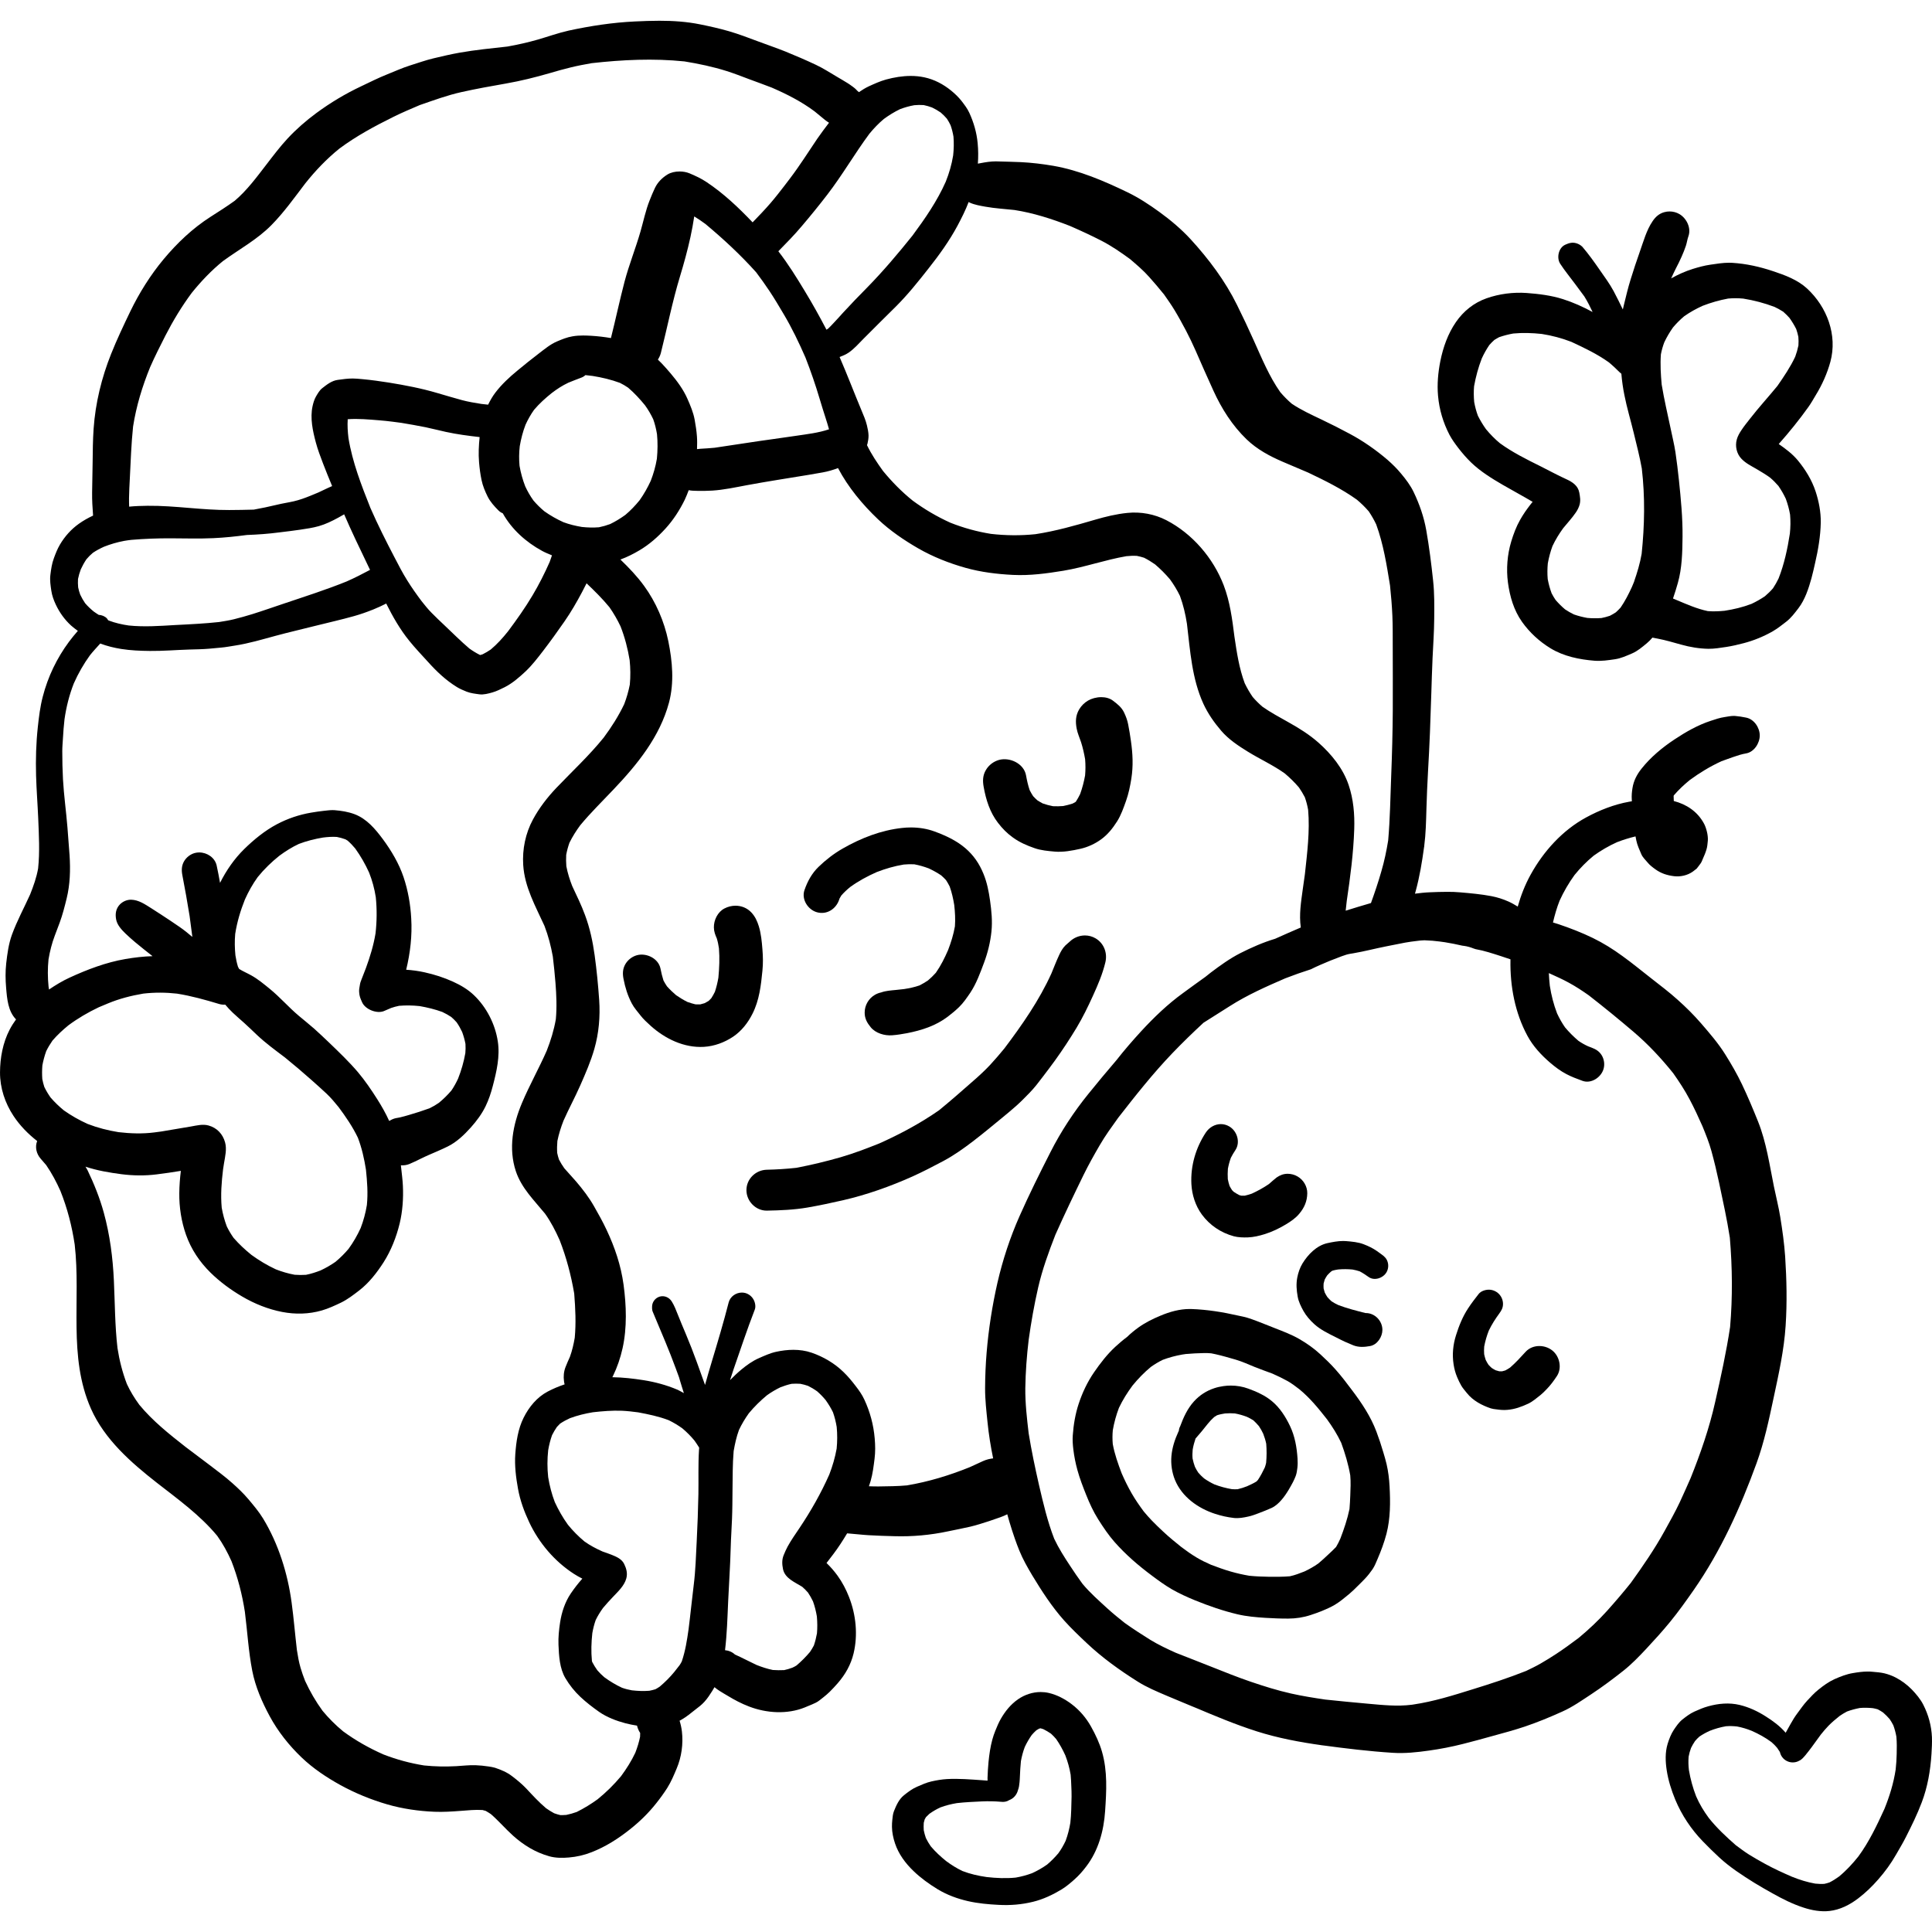 <?xml version="1.0" encoding="iso-8859-1"?>
<!-- Generator: Adobe Illustrator 19.0.0, SVG Export Plug-In . SVG Version: 6.00 Build 0)  -->
<svg version="1.1" id="Layer_1" xmlns="http://www.w3.org/2000/svg" xmlns:xlink="http://www.w3.org/1999/xlink" x="0px" y="0px"
	 viewBox="0 0 512.006 512.006" style="enable-background:new 0 0 512.006 512.006;" xml:space="preserve">
<g>
	<g>
		<path d="M194.753,438.46l0.003,0.003c0.036,0.016,0.071,0.029,0.107,0.044C194.827,438.492,194.79,438.476,194.753,438.46z"/>
	</g>
</g>
<g>
	<g>
		<path d="M173.465,348.779c-0.044-0.1-0.088-0.202-0.133-0.302c0.047,0.115,0.096,0.228,0.148,0.342
			C173.474,348.806,173.47,348.792,173.465,348.779z"/>
	</g>
</g>
<g>
	<g>
		<path d="M262.374,238.643c-0.344-2.421-0.806-4.804-1.745-7.078c-1.086-2.673-2.608-4.909-4.804-6.789
			c-2.383-2.037-5.227-3.347-8.152-4.42c-1.987-0.738-4.138-1.069-6.27-1.069c-0.778,0-1.554,0.044-2.319,0.129
			c-5.597,0.608-10.877,2.672-15.747,5.452c-2.315,1.323-4.499,3.003-6.404,4.857c-1.786,1.722-2.95,3.864-3.744,6.181
			c-0.835,2.459,0.938,5.198,3.333,5.859c2.607,0.715,5.028-0.873,5.862-3.322c0.033-0.107,0.069-0.214,0.103-0.318
			c0.146-0.278,0.307-0.548,0.479-0.817c0.72-0.822,1.499-1.548,2.35-2.243c2.184-1.577,4.532-2.848,6.995-3.942
			c2.344-0.91,4.723-1.606,7.212-2.011c0.93-0.083,1.834-0.109,2.773-0.062c1.323,0.248,2.589,0.616,3.855,1.091
			c1.133,0.541,2.222,1.133,3.263,1.835c0.451,0.397,0.873,0.804,1.284,1.247c0.36,0.552,0.686,1.117,0.98,1.71
			c0.574,1.596,0.935,3.239,1.211,4.923c0.207,1.881,0.319,3.761,0.177,5.642c-0.38,2.166-1.019,4.232-1.813,6.284
			c-0.909,2.094-1.921,4.132-3.235,6.003c-0.658,0.741-1.347,1.409-2.095,2.044c-0.724,0.488-1.464,0.925-2.242,1.319
			c-1.333,0.467-2.701,0.749-4.091,0.966c-0.741,0.082-1.49,0.161-2.239,0.243c-1.292,0.127-2.616,0.204-3.842,0.652
			c-0.578,0.117-1.127,0.328-1.649,0.632c-0.834,0.49-1.482,1.137-1.971,1.971c-0.49,0.848-0.741,1.76-0.741,2.754
			c0,1.562,0.648,2.699,1.6,3.863c1.31,1.602,3.693,2.289,5.69,2.131c1.31-0.092,2.633-0.317,3.93-0.555
			c3.864-0.755,7.596-1.946,10.771-4.354c1.058-0.794,2.038-1.615,2.991-2.528c1.152-1.111,2.091-2.488,2.991-3.812
			c1.627-2.434,2.673-5.346,3.692-8.071c0.979-2.633,1.641-5.372,1.933-8.164C263.036,244.108,262.758,241.369,262.374,238.643z"/>
	</g>
</g>
<g>
	<g>
		<path d="M202.05,251.562c-0.158-2.025-0.357-4.168-0.966-6.127c-0.422-1.35-0.979-2.568-1.958-3.612
			c-1.127-1.207-2.651-1.797-4.202-1.797c-0.999,0-2.008,0.244-2.932,0.726c-1.798,0.926-2.845,3.083-2.805,5.054
			c0.02,1.073,0.362,1.966,0.769,2.875c0.272,0.863,0.438,1.744,0.573,2.636c0.21,2.626,0.098,5.189-0.15,7.797
			c-0.222,1.268-0.513,2.505-0.926,3.735c-0.286,0.581-0.598,1.143-0.953,1.693c-0.211,0.234-0.43,0.455-0.662,0.676
			c-0.372,0.235-0.749,0.449-1.143,0.648c-0.358,0.117-0.716,0.216-1.085,0.302c-0.442,0.022-0.877,0.021-1.318-0.004
			c-0.726-0.174-1.422-0.383-2.116-0.632c-1.045-0.522-2.027-1.117-2.987-1.781c-0.867-0.734-1.669-1.505-2.432-2.358
			c-0.343-0.503-0.65-1.012-0.931-1.553c-0.33-1.032-0.578-2.062-0.785-3.131c-0.542-2.726-3.744-4.248-6.259-3.56
			c-1.271,0.358-2.368,1.205-3.044,2.342c-0.728,1.244-0.781,2.528-0.503,3.917c0.437,2.289,1.098,4.42,2.184,6.498
			c0.608,1.165,1.521,2.17,2.315,3.202c0.767,0.993,1.732,1.866,2.66,2.714c3.851,3.466,8.866,5.913,14.133,5.61
			c2.765-0.158,5.477-1.165,7.767-2.699c2.251-1.521,3.944-3.705,5.148-6.127c1.786-3.56,2.223-7.437,2.607-11.341
			C202.248,255.373,202.208,253.453,202.05,251.562z"/>
	</g>
</g>
<g>
	<g>
		<path d="M299.708,196.35c-0.198-1.468-0.451-2.911-0.728-4.367c-0.212-1.112-0.57-2.063-1.059-3.108
			c-0.676-1.443-1.76-2.264-2.991-3.203c-0.852-0.64-1.957-0.916-3.079-0.916c-1.264,0-2.55,0.35-3.524,0.916
			c-0.979,0.582-1.76,1.363-2.342,2.342c-0.953,1.627-0.992,3.256-0.661,5.041c0.224,1.244,0.768,2.422,1.165,3.612
			c0.472,1.476,0.811,3,1.082,4.532c0.121,1.442,0.119,2.856-0.005,4.296c-0.307,1.686-0.73,3.319-1.31,4.929
			c-0.335,0.689-0.694,1.347-1.112,1.983c-0.041,0.042-0.083,0.086-0.125,0.129c-0.247,0.148-0.496,0.286-0.752,0.418
			c-0.831,0.272-1.661,0.484-2.517,0.658c-0.906,0.07-1.79,0.087-2.702,0.044c-0.93-0.178-1.827-0.418-2.724-0.736
			c-0.484-0.257-0.95-0.532-1.416-0.83c-0.393-0.351-0.763-0.712-1.119-1.1c-0.336-0.517-0.639-1.042-0.914-1.59
			c-0.438-1.286-0.722-2.586-0.966-3.933c-0.57-3.123-4.301-4.858-7.159-4.077c-1.457,0.412-2.726,1.376-3.482,2.686
			c-0.847,1.429-0.873,2.885-0.581,4.486c0.608,3.401,1.653,6.723,3.784,9.49c1.19,1.548,2.395,2.777,3.983,3.917
			c1.734,1.256,3.653,2.09,5.677,2.792c1.694,0.608,3.601,0.767,5.372,0.926c2.263,0.198,4.632-0.251,6.814-0.741
			c1.92-0.424,3.864-1.325,5.453-2.475c1.798-1.297,3.097-2.938,4.273-4.791c1.045-1.64,1.72-3.612,2.368-5.425
			c0.675-1.892,1.086-3.889,1.402-5.862C300.355,202.965,300.197,199.765,299.708,196.35z"/>
	</g>
</g>
<g>
	<g>
		<path d="M290.338,248.672c-0.883-0.519-1.854-0.765-2.818-0.765c-1.475,0-2.938,0.579-4.049,1.652
			c-0.358,0.344-0.753,0.635-1.112,0.979c-0.741,0.728-1.243,1.641-1.68,2.581c-0.734,1.585-1.376,3.225-2.04,4.853
			c-3.256,7.177-7.742,13.612-12.472,19.887c-1.228,1.482-2.458,2.94-3.763,4.346c-1.416,1.509-2.925,2.897-4.474,4.248
			c-2.996,2.641-5.992,5.27-9.084,7.795c-4.961,3.445-10.262,6.287-15.777,8.76c-3.358,1.344-6.742,2.636-10.218,3.652
			c-3.907,1.129-7.825,2.061-11.815,2.829c-2.594,0.288-5.174,0.447-7.796,0.507c-2.95,0.053-5.425,2.421-5.425,5.412
			c0,2.925,2.475,5.478,5.425,5.425c3.601-0.066,7.198-0.211,10.758-0.821c3.176-0.555,6.299-1.216,9.422-1.932
			c6.272-1.443,12.479-3.653,18.34-6.272c2.792-1.257,5.478-2.661,8.177-4.09c2.792-1.482,5.361-3.308,7.874-5.227
			c2.62-1.998,5.147-4.115,7.701-6.205c1.31-1.073,2.608-2.157,3.879-3.283c1.216-1.086,2.341-2.25,3.492-3.428
			c1.256-1.285,2.395-2.792,3.48-4.222c1.098-1.442,2.197-2.885,3.255-4.354c2.012-2.792,3.891-5.663,5.677-8.613
			c1.654-2.754,3.057-5.638,4.38-8.561c1.296-2.845,2.528-5.73,3.255-8.761C293.541,252.576,292.574,249.982,290.338,248.672z"/>
	</g>
</g>
<g>
	<g>
		<path d="M368.255,393.922c-0.105-1.995-0.342-3.967-0.793-5.912c-0.237-1.059-0.569-2.106-0.872-3.151
			c-0.542-1.839-1.137-3.652-1.813-5.438c-1.509-4.023-3.878-7.568-6.445-10.969c-1.416-1.893-2.858-3.798-4.432-5.558
			c-1.244-1.414-2.608-2.699-3.984-3.983c-1.72-1.587-3.601-2.911-5.624-4.076c-2.024-1.165-4.248-1.999-6.404-2.845
			c-1.614-0.623-3.215-1.297-4.843-1.905c-0.834-0.318-1.68-0.623-2.54-0.887c-0.794-0.239-1.616-0.371-2.422-0.557
			c-4.036-0.926-8.177-1.587-12.32-1.732c-0.157-0.005-0.315-0.008-0.472-0.008c-2.678,0-5.281,0.731-7.743,1.768
			c-2.065,0.859-4.024,1.826-5.837,3.123c-1.061,0.768-2.074,1.585-2.998,2.499c-1.112,0.823-2.169,1.727-3.181,2.662
			c-2.129,1.971-3.944,4.328-5.583,6.709c-1.773,2.568-3.097,5.386-4.076,8.336c-0.901,2.714-1.376,5.572-1.574,8.403
			c-0.092,1.231,0,2.461,0.145,3.678c0.224,1.866,0.582,3.678,1.085,5.506c0.621,2.263,1.468,4.445,2.342,6.628
			c0.859,2.17,1.905,4.433,3.161,6.417c1.323,2.091,2.699,4.155,4.341,6.02c2.977,3.375,6.365,6.287,9.978,8.972
			c1.68,1.257,3.374,2.488,5.188,3.546c1.984,1.137,4.115,2.104,6.218,2.965c3.627,1.469,7.386,2.777,11.196,3.677
			c2.421,0.57,4.921,0.782,7.395,0.941c2.025,0.119,4.049,0.211,6.087,0.198c2.011-0.013,3.97-0.303,5.888-0.939
			c0.993-0.331,1.986-0.662,2.951-1.059c1.19-0.503,2.355-0.992,3.466-1.654c1.363-0.821,2.608-1.866,3.823-2.871
			c0.794-0.662,1.536-1.402,2.263-2.131c0.649-0.635,1.297-1.271,1.92-1.932c0.742-0.781,1.402-1.628,2.011-2.515
			c0.542-0.806,0.9-1.732,1.284-2.619c0.953-2.21,1.786-4.433,2.395-6.762C368.494,402.366,368.479,398.118,368.255,393.922z
			 M357.842,396.293c-0.042,1.206-0.111,2.41-0.21,3.616c-0.558,2.678-1.441,5.288-2.421,7.842c-0.342,0.76-0.698,1.509-1.133,2.218
			c-0.658,0.707-1.384,1.358-2.085,2.016c-0.848,0.805-1.716,1.599-2.611,2.352c-1.162,0.818-2.371,1.505-3.659,2.112
			c-1.267,0.504-2.548,0.996-3.876,1.284c-1.875,0.162-3.759,0.15-5.652,0.129c-1.709-0.024-3.417-0.094-5.116-0.264
			c-1.658-0.281-3.28-0.648-4.901-1.114c-1.782-0.505-3.527-1.156-5.248-1.8c-1.298-0.571-2.589-1.189-3.804-1.918
			c-1.416-0.848-2.738-1.789-4.053-2.777c-1.651-1.322-3.284-2.661-4.825-4.102c-1.007-0.939-1.986-1.88-2.938-2.859
			c-0.767-0.778-1.466-1.614-2.181-2.442c-1.144-1.55-2.243-3.116-3.205-4.797c-1.004-1.732-1.87-3.516-2.673-5.347
			c-0.957-2.545-1.876-5.086-2.356-7.771c-0.104-1.219-0.102-2.422,0.013-3.653c0.351-2.021,0.892-3.992,1.62-5.908
			c0.997-2.104,2.234-4.07,3.615-5.934c1.472-1.804,3.077-3.455,4.863-4.934c1.005-0.712,2.045-1.344,3.152-1.875
			c1.676-0.625,3.368-1.082,5.145-1.392c0.307-0.053,0.621-0.099,0.934-0.141c1.624-0.139,3.224-0.23,4.849-0.255
			c0.631-0.015,1.264,0.016,1.897,0.07c0.384,0.073,0.767,0.149,1.147,0.236c1.786,0.397,3.546,0.926,5.32,1.429
			c1.747,0.516,3.428,1.284,5.109,1.971c1.524,0.62,3.093,1.154,4.636,1.736c1.322,0.583,2.612,1.206,3.885,1.901
			c1.158,0.635,2.239,1.453,3.302,2.277c2.794,2.306,5.066,5.09,7.284,7.925c1.451,1.99,2.723,4.025,3.773,6.237
			c1.019,2.793,1.893,5.689,2.396,8.63C357.997,392.759,357.914,394.525,357.842,396.293z"/>
	</g>
</g>
<g>
	<g>
		<path d="M343.868,386.55c-0.199-2.991-0.702-5.942-2.012-8.667c-1.152-2.409-2.635-4.751-4.698-6.486
			c-0.992-0.834-1.997-1.468-3.149-2.037c-1.007-0.517-2.077-0.939-3.149-1.338c-1.5-0.553-3.079-0.826-4.664-0.826
			c-0.652,0-1.304,0.046-1.953,0.137c-0.834,0.12-1.64,0.292-2.434,0.557c-2.116,0.701-3.891,1.852-5.387,3.492
			c-1.759,1.941-2.772,4.221-3.669,6.622c-0.201,0.358-0.313,0.736-0.335,1.143c-0.054,0.115-0.109,0.231-0.162,0.348
			c-0.926,2.024-1.616,4.141-1.814,6.378c-0.185,2.104,0.133,4.341,0.927,6.299c1.839,4.512,6.126,7.556,10.666,9.024
			c1.625,0.529,3.242,0.887,4.962,1.085c1.269,0.145,2.619-0.106,3.851-0.383c0.925-0.198,1.826-0.544,2.698-0.873
			c1.165-0.437,2.317-0.901,3.44-1.402c1.007-0.463,1.867-1.257,2.582-2.077c0.727-0.821,1.348-1.747,1.918-2.686
			c0.397-0.675,0.794-1.363,1.164-2.078c0.265-0.503,0.529-1.112,0.73-1.627c0.264-0.742,0.356-1.402,0.449-2.197
			C343.919,388.151,343.919,387.356,343.868,386.55z M312.771,377.974c-0.003,0.005-0.007,0.012-0.009,0.018
			c0.044-0.113,0.091-0.227,0.139-0.339C312.858,377.756,312.817,377.862,312.771,377.974z M324.522,374.596
			c0.028-0.003,0.054-0.005,0.082-0.007c-0.274,0.033-0.549,0.069-0.823,0.103C324.025,374.664,324.273,374.629,324.522,374.596z
			 M335.544,387.658c-0.087,0.416-0.202,0.819-0.343,1.218c-0.54,1.14-1.124,2.264-1.825,3.319c-0.124,0.139-0.248,0.274-0.38,0.408
			c-0.799,0.505-1.677,0.898-2.538,1.286c-0.807,0.313-1.62,0.583-2.463,0.773c-0.507,0.029-1.008,0.028-1.515-0.012
			c-1.583-0.268-3.132-0.687-4.632-1.256c-0.975-0.463-1.888-0.986-2.769-1.611c-0.542-0.464-1.044-0.957-1.508-1.503
			c-0.336-0.5-0.636-1.011-0.901-1.561c-0.261-0.72-0.471-1.457-0.625-2.214c-0.065-0.786-0.041-1.566,0.033-2.351
			c0.174-1.008,0.43-1.976,0.759-2.929c0.021-0.021,0.04-0.041,0.059-0.063c1.086-1.226,2.112-2.47,3.111-3.752
			c0.545-0.673,1.111-1.288,1.747-1.862c0.253-0.175,0.512-0.34,0.785-0.49c0.687-0.228,1.4-0.358,2.118-0.475
			c0.877-0.067,1.732-0.071,2.598-0.004c1.085,0.201,2.131,0.5,3.165,0.888c0.599,0.289,1.187,0.578,1.742,0.941
			c0.533,0.483,1.017,1.005,1.48,1.553c0.438,0.64,0.802,1.304,1.131,2.005c0.334,0.88,0.616,1.746,0.796,2.66
			C335.7,384.292,335.698,385.994,335.544,387.658z"/>
	</g>
</g>
<g>
	<g>
		<path d="M337.606,312.591c-0.066,0.053-0.145,0.119-0.211,0.172c0.297-0.231,0.594-0.462,0.891-0.685
			C338.059,312.234,337.833,312.406,337.606,312.591z"/>
	</g>
</g>
<g>
	<g>
		<path d="M338.284,312.077c0.017-0.012,0.034-0.024,0.05-0.034c0.044-0.033,0.087-0.069,0.132-0.102
			C338.406,311.986,338.345,312.033,338.284,312.077z"/>
	</g>
</g>
<g>
	<g>
		<path d="M343.877,311.782c-0.806-0.476-1.68-0.701-2.606-0.715c-1.158,0-2.066,0.38-2.938,0.975
			c-0.731,0.567-1.359,1.143-2.041,1.738c-1.42,0.979-2.976,1.825-4.54,2.548c-0.617,0.215-1.235,0.397-1.871,0.541
			c-0.296,0.013-0.588,0.017-0.889,0.009c-0.186-0.046-0.369-0.096-0.553-0.153c-0.522-0.263-1.013-0.555-1.496-0.884
			c-0.146-0.137-0.289-0.277-0.425-0.423c-0.24-0.363-0.458-0.728-0.662-1.114c-0.201-0.598-0.352-1.189-0.471-1.805
			c-0.054-0.931-0.046-1.843,0.024-2.773c0.183-0.99,0.441-1.942,0.785-2.889c0.364-0.724,0.774-1.406,1.223-2.079
			c1.35-2.078,0.424-5.029-1.64-6.234c-0.72-0.424-1.486-0.62-2.235-0.62c-1.567,0-3.075,0.852-3.996,2.248
			c-2.647,4.023-4.062,8.799-3.812,13.642c0.145,2.844,1.073,5.743,2.765,8.059c2.103,2.859,5.041,4.83,8.468,5.771
			c1.15,0.303,2.528,0.344,3.718,0.303c1.496-0.053,3.031-0.412,4.459-0.86c1.933-0.595,3.864-1.521,5.597-2.566
			c1.297-0.781,2.595-1.654,3.56-2.819c1.363-1.615,2.104-3.308,2.144-5.438C346.472,314.429,345.438,312.683,343.877,311.782z"/>
	</g>
</g>
<g>
	<g>
		<path d="M411.788,358.259c-1.972-1.971-5.545-2.144-7.489,0c-1.31,1.439-2.643,2.9-4.116,4.176
			c-0.41,0.272-0.826,0.521-1.26,0.749c-0.282,0.087-0.563,0.165-0.851,0.231c-0.255,0.008-0.505,0.005-0.757-0.008
			c-0.322-0.078-0.633-0.162-0.946-0.267c-0.358-0.185-0.702-0.384-1.041-0.607c-0.302-0.27-0.587-0.552-0.859-0.852
			c-0.277-0.418-0.52-0.846-0.74-1.292c-0.164-0.5-0.298-0.997-0.409-1.511c-0.047-0.678-0.044-1.347,0.013-2.025
			c0.276-1.453,0.675-2.834,1.212-4.209c0.806-1.684,1.786-3.197,2.897-4.707c-0.028,0.034-0.054,0.07-0.083,0.106
			c0.571-0.76,0.957-1.471,0.957-2.488c0-0.992-0.397-1.957-1.098-2.66c-0.701-0.701-1.668-1.112-2.66-1.112
			c-0.901,0-2.091,0.371-2.673,1.112c-0.979,1.244-1.946,2.502-2.819,3.838c-1.429,2.157-2.446,4.684-3.215,7.159
			c-0.781,2.502-1.033,5.054-0.635,7.648c0.185,1.205,0.475,2.315,0.953,3.44c0.344,0.794,0.662,1.509,1.098,2.249
			c0.412,0.702,0.98,1.323,1.483,1.958c1.574,1.986,3.983,3.269,6.338,4.049c0.476,0.133,0.966,0.226,1.468,0.264
			c1.046,0.145,1.88,0.226,2.925,0.133c2.011-0.172,3.678-0.794,5.491-1.627c1.19-0.557,2.236-1.482,3.269-2.289
			c0.555-0.45,1.059-0.953,1.548-1.468c1.073-1.073,1.986-2.315,2.819-3.586C413.906,362.692,413.403,359.872,411.788,358.259z"/>
	</g>
</g>
<g>
	<g>
		<path d="M367.772,334.533c-0.251-0.939-0.821-1.521-1.587-2.063c-0.437-0.318-0.888-0.635-1.323-0.954
			c-1.084-0.753-2.21-1.284-3.44-1.76c-1.468-0.582-3.151-0.714-4.711-0.847c-0.248-0.021-0.501-0.029-0.756-0.029
			c-1.395,0-2.85,0.281-4.193,0.573c-2.845,0.635-5.12,2.991-6.589,5.386c-0.689,1.127-1.125,2.437-1.377,3.719
			c-0.331,1.72-0.199,3.347,0.106,5.054c0.224,1.338,0.887,2.647,1.534,3.825c0.728,1.284,1.76,2.474,2.858,3.466
			c1.641,1.496,3.678,2.462,5.651,3.454c0.807,0.41,1.627,0.834,2.461,1.218c0.741,0.33,1.482,0.648,2.236,0.953
			c1.442,0.57,2.95,0.476,4.446,0.198c1.918-0.344,3.268-2.447,3.268-4.287c0-2.409-2.024-4.499-4.459-4.461
			c-0.008,0.001-0.016,0.001-0.025,0.001c-2.416-0.606-4.829-1.226-7.172-2.106c-0.636-0.294-1.242-0.619-1.822-1.004
			c-0.387-0.348-0.744-0.712-1.089-1.099c-0.265-0.398-0.499-0.803-0.714-1.232c-0.115-0.358-0.215-0.712-0.302-1.078
			c-0.028-0.445-0.028-0.88,0.003-1.323c0.083-0.356,0.179-0.698,0.294-1.04c0.202-0.389,0.422-0.757,0.666-1.119
			c0.334-0.369,0.682-0.707,1.057-1.032c0.111-0.073,0.224-0.14,0.34-0.203c0.496-0.146,0.996-0.239,1.503-0.315
			c1.285-0.115,2.523-0.107,3.797,0.017c0.649,0.12,1.277,0.268,1.899,0.479c0.83,0.43,1.602,0.957,2.374,1.5
			c1.534,1.099,3.837,0.278,4.723-1.231C367.892,336.398,368.022,335.42,367.772,334.533z"/>
	</g>
</g>
<g>
	<g>
		<path d="M350.384,462.518c-0.224-0.03-0.451-0.054-0.676-0.084c0.544,0.079,1.086,0.144,1.628,0.224
			C351.019,462.616,350.702,462.562,350.384,462.518z"/>
	</g>
</g>
<g>
	<g>
		<path d="M473.09,332.992c-0.239-3.48-0.728-6.935-1.284-10.387c-0.437-2.739-1.139-5.438-1.694-8.164
			c-1.165-5.755-2.011-11.737-4.207-17.229c-1.337-3.322-2.713-6.617-4.26-9.858c-1.323-2.767-2.831-5.372-4.459-7.966
			c-1.826-2.925-4.143-5.597-6.392-8.204c-1.918-2.211-3.995-4.275-6.18-6.221c-2.21-1.997-4.605-3.797-6.948-5.636
			c-2.554-1.984-5.054-4.062-7.687-5.954c-2.501-1.827-5.056-3.428-7.848-4.791c-2.938-1.429-6.047-2.633-9.156-3.678
			c-0.468-0.16-0.946-0.285-1.416-0.438c0.462-1.955,1.009-3.888,1.756-5.775c1.098-2.408,2.414-4.669,3.957-6.8
			c1.524-1.879,3.202-3.586,5.069-5.119c1.961-1.417,4.012-2.598,6.204-3.59c1.603-0.619,3.231-1.125,4.891-1.524
			c0.07,0.363,0.143,0.727,0.214,1.094c0.265,1.271,0.821,2.435,1.323,3.626c0.344,0.806,1.06,1.482,1.627,2.157
			c0.582,0.728,1.391,1.336,2.131,1.866c1.509,1.084,3.096,1.574,4.896,1.8c1.72,0.211,3.601-0.212,5.015-1.231
			c0.331-0.251,0.662-0.517,0.992-0.768c0.371-0.463,0.73-0.926,1.073-1.416c0.252-0.344,0.412-0.821,0.582-1.218
			c0.371-0.806,0.715-1.64,0.966-2.501c0.226-0.728,0.251-1.521,0.344-2.289c0.066-0.674-0.079-1.745-0.239-2.355
			c-0.186-0.767-0.45-1.587-0.834-2.263c-1.727-3.126-4.583-5.002-7.948-5.882c-0.026-0.439-0.045-0.879-0.045-1.318
			c0.015-0.051,0.028-0.104,0.042-0.156c0.003-0.004,0.005-0.009,0.008-0.013c1.278-1.486,2.694-2.821,4.213-4.058
			c2.632-1.939,5.432-3.633,8.411-4.998c1.059-0.405,2.136-0.759,3.206-1.148c1.046-0.369,2.224-0.742,3.322-0.926
			c2.131-0.358,3.626-2.724,3.626-4.751c0-2.063-1.495-4.326-3.626-4.738c-0.966-0.198-1.918-0.358-2.911-0.435
			c-0.113-0.008-0.227-0.013-0.342-0.013c-0.813,0-1.66,0.189-2.425,0.303c-1.284,0.185-2.474,0.595-3.706,1.005
			c-3.4,1.112-6.615,2.95-9.58,4.921c-3.242,2.144-6.312,4.698-8.734,7.742c-1.23,1.548-2.103,3.202-2.408,5.16
			c-0.172,1.073-0.251,1.986-0.185,3.044c0.007,0.148,0.016,0.297,0.028,0.445c-0.244,0.041-0.487,0.083-0.73,0.125
			c-3.97,0.714-7.846,2.236-11.381,4.155c-6.285,3.4-11.312,8.985-14.727,15.178c-1.482,2.685-2.59,5.528-3.412,8.457
			c-0.786-0.483-1.574-0.95-2.426-1.33c-1.521-0.675-2.938-1.125-4.565-1.443c-2.714-0.516-5.531-0.767-8.284-1.005
			c-1.124-0.107-2.25-0.133-3.385-0.133c-1.536,0-3.085,0.053-4.632,0.119c-1.319,0.05-2.632,0.199-3.945,0.368
			c0.069-0.248,0.14-0.496,0.207-0.743c1.032-3.798,1.668-7.65,2.197-11.526c0.026-0.106,0.04-0.198,0.053-0.303
			c0-0.053,0.013-0.106,0.013-0.158c0,0.018-0.005,0.037-0.011,0.055c0.421-3.247,0.487-6.533,0.579-9.795
			c0.106-3.309,0.224-6.617,0.422-9.912c0.412-6.894,0.662-13.802,0.873-20.709c0.092-3.122,0.198-6.259,0.331-9.381
			c0.158-3.441,0.412-6.895,0.437-10.336c0.028-3.387,0.08-6.775-0.292-10.148c-0.476-4.473-1.032-8.919-1.813-13.352
			c-0.623-3.533-1.786-6.867-3.334-10.109c-0.834-1.747-2.065-3.387-3.309-4.87c-1.125-1.362-2.342-2.566-3.678-3.731
			c-2.991-2.554-6.404-4.949-9.898-6.815c-2.474-1.323-4.949-2.594-7.49-3.797c-2.713-1.297-5.465-2.541-7.966-4.235
			c-1.085-0.939-2.077-1.946-3.017-3.044c-2.95-4.196-4.895-8.972-6.999-13.643c-1.416-3.176-2.912-6.338-4.461-9.461
			c-3.161-6.404-7.489-12.162-12.292-17.414c-2.474-2.686-5.318-5.082-8.271-7.225c-2.685-1.946-5.452-3.771-8.441-5.214
			c-6.219-3.016-12.836-5.836-19.677-7.026c-2.845-0.49-5.743-0.835-8.627-0.979c-2.025-0.107-4.037-0.107-6.061-0.186
			c-0.172-0.015-0.358-0.015-0.529-0.015c-1.376,0-2.738,0.212-4.089,0.476c-0.232,0.04-0.463,0.086-0.695,0.127
			c0.131-1.805,0.12-3.623-0.055-5.421c-0.264-2.831-1.032-5.466-2.21-8.047c-0.529-1.164-1.31-2.157-2.077-3.161
			c-0.807-1.018-1.734-1.905-2.739-2.726c-2.078-1.693-4.474-2.963-7.106-3.52c-1.183-0.256-2.391-0.369-3.601-0.369
			c-2.213,0-4.436,0.379-6.551,0.953c-1.574,0.437-3.083,1.125-4.565,1.8c-0.916,0.431-1.781,0.971-2.623,1.546
			c-0.284-0.22-0.52-0.441-0.752-0.712c-0.33-0.371-1.376-1.098-1.402-1.112c-0.278-0.211-0.582-0.41-0.887-0.595
			c-0.86-0.542-1.76-1.058-2.633-1.574c-1.905-1.112-3.759-2.342-5.756-3.269c-2.647-1.243-5.333-2.408-8.045-3.507
			c-2.408-0.964-4.883-1.798-7.318-2.713c-2.541-0.953-5.068-1.918-7.673-2.673c-2.515-0.727-5.069-1.296-7.622-1.811
			c-3.586-0.728-7.183-0.955-10.79-0.955c-2.17,0-4.342,0.083-6.519,0.187c-5.901,0.278-11.763,1.178-17.52,2.421
			c-2.738,0.61-5.437,1.589-8.138,2.37c-2.678,0.767-5.347,1.367-8.093,1.855c-4.239,0.474-8.465,0.88-12.67,1.624
			c-2.33,0.41-4.591,0.953-6.895,1.495c-2.116,0.504-4.168,1.244-6.245,1.893c-2.063,0.648-4.049,1.562-6.048,2.355
			c-2.33,0.926-4.578,2.063-6.842,3.136c-4.194,1.971-8.218,4.38-11.949,7.132c-2.739,2.024-5.293,4.248-7.609,6.734
			c-2.062,2.227-3.883,4.644-5.723,7.043c0.063-0.084,0.128-0.169,0.193-0.253c-2.615,3.389-5.194,6.924-8.472,9.706
			c-2.085,1.507-4.26,2.881-6.428,4.267c-4.764,3.056-8.84,6.933-12.452,11.261c-3.48,4.181-6.444,8.919-8.813,13.815
			c-1.786,3.718-3.533,7.396-5.068,11.234c-2.528,6.325-4.168,13.021-4.645,19.835c-0.211,3.017-0.226,6.074-0.264,9.104
			c-0.054,2.594-0.094,5.188-0.133,7.78c-0.032,2.056,0.102,4.101,0.256,6.144c-1.318,0.614-2.589,1.327-3.751,2.156
			c-2.063,1.468-3.746,3.347-5.041,5.544c-0.662,1.112-1.139,2.355-1.589,3.573c-0.542,1.442-0.753,2.95-0.939,4.473
			c-0.172,1.391,0.053,2.779,0.251,4.155c0.186,1.284,0.635,2.501,1.178,3.665c0.993,2.116,2.342,3.996,4.062,5.572
			c0.559,0.511,1.183,0.954,1.794,1.412c-0.818,0.943-1.622,1.9-2.363,2.907c-1.615,2.182-2.991,4.473-4.168,6.92
			c-1.165,2.436-2.091,4.989-2.767,7.61c-0.687,2.632-1.019,5.346-1.31,8.045c-0.463,4.26-0.582,8.561-0.463,12.849
			c0.106,3.784,0.41,7.581,0.569,11.366c0.178,4.395,0.441,8.887-0.029,13.267c-0.421,2.392-1.219,4.63-2.111,6.877
			c-0.8,1.776-1.669,3.52-2.503,5.276c-0.848,1.773-1.654,3.573-2.33,5.425c-0.873,2.421-1.218,5.015-1.509,7.556
			c-0.239,2.17-0.211,4.314-0.026,6.485c0.248,2.992,0.522,6.248,2.631,8.383c-0.62,0.852-1.193,1.747-1.695,2.711
			c-1.8,3.454-2.541,7.464-2.554,11.341c-0.013,4.115,1.323,8.125,3.586,11.539c1.707,2.583,3.859,4.762,6.26,6.642
			c-0.619,1.567-0.226,3.396,0.966,4.726c0.486,0.542,0.966,1.092,1.43,1.657c1.49,2.17,2.713,4.465,3.776,6.866
			c1.829,4.578,3.048,9.321,3.776,14.191c1.67,14.512-1.805,29.722,4.316,43.515c3.612,8.125,10.585,14.237,17.454,19.61
			c5.603,4.37,11.464,8.578,16.014,14.079c1.5,2.108,2.714,4.345,3.768,6.71c1.685,4.33,2.831,8.811,3.546,13.402
			c0.664,5.215,0.953,10.482,1.958,15.642c0.821,4.221,2.581,8.243,4.605,12.002c2.197,4.076,5.161,7.808,8.508,10.997
			c3.003,2.872,6.564,5.24,10.189,7.251c3.944,2.17,8.177,3.904,12.506,5.16c4.036,1.165,8.296,1.775,12.492,1.946
			c2.276,0.092,4.539-0.053,6.801-0.224c1.984-0.149,3.93-0.358,5.912-0.239c0.298,0.07,0.586,0.149,0.873,0.241
			c0.464,0.265,0.91,0.544,1.354,0.843c2.042,1.779,3.821,3.857,5.833,5.678c2.806,2.528,5.995,4.486,9.66,5.504
			c1.653,0.464,3.466,0.464,5.16,0.318c2.091-0.173,4.089-0.635,6.033-1.402c3.693-1.442,7.04-3.573,10.137-6.033
			c2.594-2.052,4.923-4.314,6.974-6.907c1.058-1.323,2.037-2.673,2.95-4.102c1.019-1.627,1.747-3.362,2.488-5.135
			c1.296-3.07,1.773-6.523,1.389-9.832c-0.123-1.016-0.332-1.933-0.615-2.837c0.191-0.106,0.384-0.211,0.569-0.315
			c1.269-0.731,2.453-1.709,3.607-2.627c0.847-0.639,1.691-1.286,2.399-2.07c0.796-0.873,1.457-1.879,2.078-2.872
			c0.21-0.331,0.41-0.666,0.598-1.004c0.449,0.385,0.934,0.727,1.413,1.03c0.687,0.45,1.416,0.847,2.116,1.271
			c1.8,1.098,3.639,2.063,5.624,2.818c4.632,1.786,10.11,2.131,14.768,0.252c0.303-0.12,0.595-0.252,0.887-0.371
			c0.687-0.264,1.348-0.555,2.011-0.873c0.715-0.33,1.402-0.966,1.999-1.416c0.595-0.463,1.165-0.953,1.707-1.482
			c0.741-0.728,1.442-1.496,2.129-2.276c2.011-2.317,3.492-4.911,4.207-7.9c1.178-4.921,0.635-10.254-1.205-14.939
			c-0.794-2.024-1.773-3.904-3.044-5.664c-0.885-1.216-1.85-2.327-2.921-3.359c0.613-0.776,1.206-1.566,1.796-2.343
			c1.343-1.764,2.525-3.622,3.664-5.516c1.9,0.143,3.789,0.377,5.696,0.492c2.276,0.145,4.565,0.198,6.841,0.264
			c4.751,0.145,9.54-0.292,14.186-1.284c1.972-0.422,3.957-0.781,5.928-1.243c1.694-0.397,3.349-0.954,5.016-1.483
			c0.979-0.317,1.945-0.674,2.91-1.005c0.641-0.222,1.261-0.492,1.862-0.793c0.189,0.665,0.365,1.334,0.567,1.994
			c0.45,1.509,0.926,2.991,1.442,4.474c0.371,1.073,0.768,2.116,1.19,3.161c0.941,2.302,2.144,4.42,3.414,6.551
			c2.515,4.155,5.188,8.297,8.429,11.936c1.906,2.129,3.996,4.115,6.074,6.074c4.09,3.851,8.681,7.146,13.432,10.137
			c2.421,1.534,5.135,2.66,7.768,3.784c2.672,1.152,5.386,2.224,8.057,3.362c-0.464-0.198-0.925-0.397-1.389-0.595
			c5.649,2.395,11.313,4.791,17.162,6.656c5.61,1.782,11.447,2.875,17.284,3.684c6.197,0.838,12.452,1.596,18.697,1.994
			c3.217,0.211,6.417-0.133,9.593-0.582c3.057-0.424,6.048-1.007,9.026-1.76c2.713-0.675,5.399-1.429,8.085-2.172
			c2.765-0.753,5.557-1.508,8.283-2.421c3.415-1.151,6.709-2.513,9.99-3.996c2.699-1.203,5.2-2.977,7.661-4.59
			c2.951-1.946,5.756-4.049,8.536-6.246c2.157-1.707,4.143-3.771,6.033-5.783c2.17-2.33,4.301-4.672,6.325-7.146
			c2.235-2.73,4.272-5.601,6.285-8.485c7.184-10.335,12.345-21.794,16.632-33.571c2.025-5.583,3.269-11.434,4.499-17.229
			c1.35-6.325,2.792-12.757,3.203-19.227C473.62,345.192,473.487,339.106,473.09,332.992z M253.721,59.871
			c1.102-2.07,2.157-4.151,2.983-6.337c0.098,0.044,0.181,0.123,0.281,0.16c1.31,0.595,2.859,0.847,4.182,1.084
			c2.527,0.45,5.107,0.595,7.661,0.873c5.054,0.781,10.005,2.381,14.741,4.234c2.792,1.218,5.545,2.488,8.258,3.876
			c2.713,1.391,5.2,3.11,7.648,4.896c1.76,1.509,3.533,3.004,5.069,4.738c1.363,1.521,2.673,3.07,3.944,4.645
			c0.964,1.376,1.918,2.726,2.777,4.143c1.098,1.813,2.091,3.652,3.083,5.518c1.76,3.349,3.217,6.855,4.738,10.308
			c0.821,1.852,1.654,3.692,2.488,5.531c2.17,4.763,4.987,9.209,8.76,12.862c2.805,2.699,6.167,4.499,9.687,6.007
			c2.223,0.954,4.432,1.893,6.656,2.831c4.473,2.131,8.866,4.288,12.915,7.185c1.136,0.953,2.182,1.971,3.149,3.096
			c0.742,1.112,1.402,2.25,1.971,3.454c1.905,5.213,2.779,10.732,3.665,16.196c0.277,2.672,0.503,5.318,0.621,8.019
			c0.107,2.554,0.094,5.12,0.094,7.688c0,5.836,0.051,11.671,0.013,17.507c-0.04,5.69-0.186,11.381-0.412,17.07
			c-0.226,5.755-0.303,11.513-0.806,17.269c-0.45,2.777-1.019,5.491-1.813,8.204c-0.81,2.834-1.747,5.62-2.752,8.392
			c-2.242,0.643-4.473,1.33-6.702,2.026c0.075-0.855,0.181-1.711,0.284-2.571c0.941-6.326,1.775-12.664,1.986-19.044
			c0.133-3.942-0.211-7.952-1.482-11.696c-1.483-4.407-4.565-8.179-7.993-11.222c-2.422-2.143-5.148-3.837-7.968-5.412
			c-2.341-1.323-4.71-2.581-6.906-4.13c-0.913-0.794-1.76-1.627-2.556-2.554c-0.806-1.164-1.495-2.368-2.116-3.639
			c-1.482-3.983-2.104-8.152-2.726-12.345c-0.582-4.632-1.178-9.263-2.858-13.657c-2.777-7.213-8.283-13.63-15.165-17.203
			c-3.174-1.64-6.8-2.301-10.334-1.945c-2.938,0.292-5.796,0.992-8.614,1.813c-5.2,1.521-10.387,3.003-15.76,3.823
			c-3.957,0.41-7.887,0.369-11.816-0.081c-3.692-0.595-7.238-1.574-10.718-2.95c-3.546-1.602-6.867-3.56-10.003-5.862
			c-2.899-2.329-5.478-4.962-7.848-7.834c-1.59-2.209-3.075-4.409-4.268-6.88c0.04-0.109,0.098-0.231,0.123-0.331
			c0.172-0.741,0.303-1.468,0.292-2.236c-0.028-0.9-0.226-1.826-0.437-2.699c-0.318-1.336-0.873-2.594-1.403-3.864
			c-1.976-4.723-3.792-9.513-5.832-14.211c0.844-0.326,1.677-0.669,2.426-1.182c1.443-1.005,2.62-2.341,3.851-3.599
			c2.845-2.897,5.756-5.717,8.627-8.588c3.163-3.151,5.942-6.63,8.695-10.138C248.891,67.585,251.591,63.84,253.721,59.871z
			 M222.494,94.604c-0.001-0.001-0.001-0.001-0.001-0.003c0.029-0.013,0.065-0.028,0.092-0.034
			C222.554,94.579,222.523,94.592,222.494,94.604z M230.404,35.441c1.172-1.42,2.404-2.718,3.814-3.903
			c1.36-0.995,2.773-1.87,4.289-2.604c1.234-0.467,2.478-0.819,3.785-1.053c0.835-0.078,1.656-0.094,2.498-0.034
			c0.755,0.152,1.482,0.365,2.21,0.636c0.807,0.383,1.566,0.823,2.297,1.331c0.602,0.509,1.143,1.057,1.652,1.652
			c0.368,0.553,0.685,1.129,0.97,1.731c0.354,0.999,0.595,1.991,0.769,3.027c0.137,1.662,0.091,3.298-0.087,4.959
			c-0.385,2.406-1.061,4.714-1.963,6.975c-2.283,5.148-5.473,9.751-8.807,14.265c-3.822,4.762-7.741,9.408-12.021,13.775
			c-2.157,2.184-4.287,4.38-6.351,6.63c-0.859,0.953-1.707,1.905-2.594,2.831c-0.462,0.471-0.889,0.967-1.371,1.409
			c-0.154,0.103-0.309,0.204-0.466,0.305c-1.79-3.436-3.673-6.817-5.689-10.142c-2.203-3.651-4.454-7.283-7.064-10.647
			c2.135-2.172,4.263-4.342,6.226-6.677c2.33-2.739,4.591-5.519,6.776-8.363C223.26,46.358,226.515,40.694,230.404,35.441z
			 M184.699,115.666c-0.106-1.495-0.344-2.991-0.61-4.459c-0.358-1.932-1.111-3.692-1.892-5.477
			c-1.073-2.475-2.739-4.725-4.474-6.776c-0.794-0.926-1.587-1.841-2.421-2.713c-0.303-0.322-0.631-0.628-0.954-0.934
			c0.335-0.54,0.623-1.116,0.786-1.757c1.706-6.749,3.031-13.563,5.054-20.232c1.058-3.48,2.011-6.948,2.792-10.507
			c0.397-1.794,0.72-3.623,1-5.458c1.025,0.619,2.012,1.298,2.986,2.017c4.77,3.986,9.267,8.152,13.419,12.782
			c1.231,1.637,2.407,3.284,3.544,4.989c1.323,1.984,2.527,4.036,3.744,6.086c2.209,3.71,4.056,7.574,5.784,11.526
			c1.402,3.586,2.645,7.197,3.744,10.89c0.529,1.786,1.085,3.546,1.654,5.32c0.294,0.929,0.59,1.862,0.844,2.808
			c-2.825,0.96-5.847,1.29-8.797,1.731c-1.946,0.29-3.901,0.569-5.85,0.839c-5.239,0.702-10.447,1.574-15.671,2.319
			c-1.247,0.124-2.494,0.197-3.74,0.269c-0.311,0.022-0.619,0.069-0.925,0.095C184.753,117.901,184.782,116.78,184.699,115.666z
			 M34.402,126.853c0.23-4.605,0.388-9.222,0.863-13.806c0.847-5.434,2.449-10.666,4.525-15.76c1.247-2.833,2.641-5.583,4.046-8.346
			c2.027-3.951,4.329-7.749,6.974-11.321c2.469-3.062,5.227-5.96,8.284-8.436c4.302-3.132,9.034-5.676,12.807-9.499
			c3.338-3.378,6.15-7.34,9.027-11.116c2.702-3.382,5.642-6.46,8.997-9.175c4.492-3.345,9.389-5.973,14.396-8.451
			c2.271-1.124,4.59-2.102,6.915-3.093c3.647-1.257,7.292-2.61,11.055-3.445c3.917-0.873,7.821-1.574,11.763-2.263
			c3.944-0.687,7.768-1.641,11.606-2.752c1.839-0.542,3.664-1.059,5.529-1.509c1.85-0.46,3.702-0.802,5.584-1.137
			c8.164-0.916,16.437-1.315,24.619-0.467c3.771,0.614,7.504,1.4,11.149,2.545c2.052,0.648,4.049,1.429,6.048,2.184
			c1.972,0.734,3.969,1.443,5.932,2.21c3.987,1.727,7.826,3.676,11.333,6.284c0.604,0.482,1.205,0.976,1.789,1.47
			c0.687,0.594,1.348,1.121,2.056,1.559c-1.054,1.402-2.123,2.792-3.112,4.238c-2.395,3.546-4.657,7.146-7.251,10.559
			c-0.521,0.678-1.041,1.354-1.55,2.032c-1.177,1.519-2.358,3.045-3.61,4.492c-1.515,1.752-3.112,3.417-4.726,5.076
			c-3.743-3.93-7.694-7.677-12.221-10.684c-1.429-0.953-2.938-1.653-4.527-2.315c-0.765-0.318-1.685-0.483-2.611-0.483
			c-1.154,0-2.317,0.257-3.198,0.799c-1.416,0.873-2.595,2.052-3.322,3.56c-0.517,1.073-0.966,2.184-1.402,3.281
			c-1.058,2.633-1.64,5.506-2.421,8.23c-1.284,4.474-3.044,8.826-4.235,13.327c-1.297,4.958-2.358,9.978-3.608,14.952
			c-1.722-0.296-3.471-0.499-5.196-0.603c-0.734-0.041-1.457-0.075-2.178-0.075c-0.933,0-1.863,0.055-2.81,0.219
			c-1.455,0.239-2.752,0.781-4.102,1.35c-1.813,0.768-3.347,2.077-4.896,3.255c-1.892,1.43-3.731,2.938-5.57,4.446
			c-2.172,1.786-4.207,3.665-5.915,5.915c-0.74,0.976-1.34,2.045-1.88,3.144c-0.603-0.066-1.209-0.128-1.81-0.198
			c-1.713-0.281-3.442-0.554-5.128-1.008c-2.182-0.61-4.367-1.232-6.536-1.88c-4.196-1.243-8.509-2.063-12.823-2.765
			c-2.302-0.358-4.605-0.689-6.92-0.901c-0.504-0.04-0.993-0.092-1.496-0.132c-0.391-0.036-0.78-0.051-1.168-0.051
			c-1.331,0-2.644,0.185-3.967,0.368c-1.602,0.211-2.912,1.257-4.128,2.21c-0.701,0.542-1.191,1.429-1.641,2.184
			c-0.437,0.753-0.728,1.72-0.912,2.579c-0.689,3.163,0.053,6.564,0.872,9.621c0.504,1.893,1.205,3.718,1.905,5.558
			c0.768,2.008,1.586,4.004,2.412,5.991c-0.054-0.128-0.108-0.253-0.162-0.381c0.05,0.131,0.104,0.256,0.157,0.383
			c-0.383,0.16-0.761,0.33-1.137,0.505c-0.826,0.383-1.652,0.797-2.487,1.177c-1.036,0.425-2.071,0.847-3.098,1.285
			c0.33-0.145,0.661-0.278,0.992-0.422c-1.443,0.608-2.897,1.124-4.42,1.482c-1.496,0.344-3.017,0.555-4.499,0.926
			c-2.017,0.488-4.057,0.912-6.105,1.284c-2.176,0.061-4.354,0.1-6.528,0.108c-3.546,0.013-7.065-0.265-10.6-0.557
			c-3.678-0.303-7.357-0.608-11.035-0.569c-1.631,0.024-3.252,0.067-4.872,0.23c-0.022-0.749-0.045-1.501-0.034-2.257
			C34.218,130.294,34.31,128.573,34.402,126.853z M112.792,113.224c1.798,0.371,3.572,0.848,5.359,1.232
			c2.963,0.645,5.954,1.037,8.958,1.376c-0.228,2.214-0.343,4.433-0.154,6.664c0.133,1.587,0.331,3.161,0.662,4.723
			c0.317,1.536,0.926,2.991,1.615,4.38c0.687,1.376,1.76,2.566,2.831,3.639c0.34,0.351,0.743,0.617,1.181,0.797
			c2.372,4.248,6.138,7.63,10.426,9.962c0.842,0.464,1.73,0.809,2.61,1.177c-0.197,0.582-0.391,1.168-0.607,1.745
			c-1.351,3.058-2.863,6.047-4.574,8.914c-1.936,3.261-4.172,6.405-6.449,9.457c-1.392,1.749-2.876,3.401-4.59,4.838
			c-0.695,0.476-1.413,0.902-2.172,1.278c-0.204,0.069-0.409,0.131-0.615,0.185c-0.032-0.009-0.063-0.018-0.095-0.028
			c-0.987-0.492-1.904-1.061-2.789-1.695c-2.286-1.947-4.412-4.081-6.598-6.152c-1.165-1.085-2.302-2.182-3.414-3.308
			c-0.949-0.949-1.792-2.02-2.633-3.07c-1.352-1.802-2.645-3.623-3.837-5.544c-1.244-1.986-2.315-4.075-3.387-6.139
			c-2.243-4.292-4.409-8.596-6.353-13.033c-2.392-6.006-4.771-12.124-5.818-18.518c-0.198-1.658-0.311-3.318-0.198-4.983
			c0.001-0.005,0.003-0.012,0.004-0.018c2.757-0.206,5.544,0.063,8.289,0.282c2.436,0.185,4.858,0.542,7.279,0.859
			c-0.437-0.053-0.873-0.119-1.323-0.172C108.543,112.418,110.66,112.802,112.792,113.224z M144.266,135.501
			c-1.052-0.875-2.007-1.819-2.891-2.854c-0.854-1.19-1.573-2.44-2.19-3.775c-0.678-1.76-1.181-3.557-1.501-5.421
			c-0.162-1.744-0.14-3.466,0.059-5.209c0.334-1.942,0.817-3.829,1.526-5.673c0.632-1.393,1.373-2.705,2.255-3.949
			c1.402-1.669,3.015-3.114,4.715-4.474c1.389-1.063,2.792-1.972,4.372-2.722c1.141-0.462,2.285-0.92,3.44-1.346
			c0.417-0.152,0.79-0.381,1.092-0.672c0.65,0.066,1.301,0.153,1.945,0.23c2.453,0.396,4.866,0.962,7.2,1.829
			c0.756,0.369,1.478,0.793,2.176,1.276c1.641,1.392,3.106,2.996,4.471,4.664c0.842,1.168,1.557,2.391,2.173,3.688
			c0.464,1.288,0.776,2.6,1.004,3.954c0.21,2.184,0.182,4.343-0.03,6.528c-0.34,2.012-0.885,3.951-1.631,5.861
			c-0.826,1.789-1.793,3.505-2.938,5.124c-1.153,1.417-2.397,2.724-3.789,3.895c-1.282,0.926-2.616,1.746-4.035,2.432
			c-0.972,0.362-1.947,0.641-2.957,0.846c-1.511,0.121-3.009,0.08-4.52-0.081c-1.674-0.28-3.3-0.668-4.886-1.259
			C147.544,137.582,145.869,136.639,144.266,135.501z M92.037,111.113c-0.051,0.121-0.103,0.241-0.156,0.364
			c0.044-0.127,0.091-0.247,0.144-0.364C92.029,111.113,92.033,111.113,92.037,111.113z M20.673,153.441
			c0.173-0.873,0.425-1.709,0.736-2.55c0.426-0.931,0.917-1.821,1.492-2.676c0.521-0.62,1.081-1.181,1.699-1.703
			c0.937-0.637,1.929-1.157,2.962-1.624c1.72-0.68,3.487-1.193,5.317-1.542c0.633-0.12,1.273-0.193,1.909-0.274
			c3.47-0.296,6.928-0.426,10.411-0.413c3.771,0.013,7.556,0.132,11.327-0.04c2.984-0.135,5.948-0.449,8.904-0.842
			c2.876-0.108,5.747-0.307,8.61-0.69c0.009-0.001,0.02-0.003,0.029-0.004c-0.066,0.012-0.133,0.022-0.199,0.03
			c0.154-0.02,0.309-0.041,0.464-0.063c1.722-0.208,3.453-0.412,5.172-0.67c1.68-0.252,3.375-0.49,5.002-0.954
			c1.773-0.503,3.467-1.336,5.082-2.21c0.545-0.298,1.087-0.598,1.619-0.914c0.966,2.218,1.95,4.428,2.99,6.618
			c1.286,2.703,2.575,5.404,3.866,8.104c-2.029,1.084-4.072,2.128-6.176,3.057c-5.358,2.169-10.895,3.937-16.372,5.78
			c-2.885,0.966-5.77,1.986-8.68,2.897c-1.615,0.503-3.217,0.941-4.843,1.35c-1.282,0.326-2.598,0.509-3.905,0.731
			c-1.868,0.191-3.727,0.364-5.61,0.472c-2.011,0.133-4.036,0.226-6.06,0.331c-4.118,0.243-8.21,0.545-12.325,0.117
			c-1.8-0.263-3.541-0.66-5.25-1.305c-0.073-0.033-0.138-0.078-0.211-0.112c-0.109-0.16-0.173-0.338-0.317-0.482
			c-0.57-0.575-1.359-0.867-2.16-0.922c-0.437-0.282-0.876-0.558-1.301-0.867c-0.831-0.682-1.607-1.402-2.302-2.222
			c-0.495-0.723-0.917-1.471-1.296-2.271c-0.232-0.636-0.413-1.267-0.544-1.922C20.647,154.914,20.627,154.182,20.673,153.441z
			 M16.921,294.265c-1.273-1.049-2.446-2.168-3.521-3.414c-0.631-0.897-1.181-1.815-1.656-2.8c-0.227-0.697-0.401-1.385-0.536-2.102
			c-0.086-1.211-0.078-2.405,0.022-3.623c0.243-1.284,0.578-2.527,1.017-3.759c0.487-0.984,1.041-1.91,1.673-2.812
			c1.28-1.479,2.698-2.797,4.209-4.029c2.523-1.871,5.208-3.441,8.047-4.789c0.817-0.343,1.631-0.687,2.451-1.026
			c2.975-1.239,6.182-2.061,9.361-2.595c2.984-0.339,5.94-0.325,8.922,0.009c3.802,0.603,7.512,1.641,11.188,2.751
			c0.526,0.157,1.065,0.207,1.587,0.162c0.627,0.74,1.276,1.457,1.986,2.125c0.992,0.941,2.037,1.827,3.056,2.739
			c1.152,1.032,2.263,2.131,3.387,3.189c2.306,2.172,4.855,4.032,7.375,5.934c2.378,1.926,4.71,3.908,6.997,5.936
			c1.376,1.203,2.726,2.447,4.076,3.692c1.158,1.084,2.158,2.317,3.168,3.539c1.914,2.573,3.719,5.209,5.114,8.114
			c1.048,2.735,1.684,5.578,2.139,8.479c0.325,3.147,0.566,6.209,0.243,9.374c-0.346,2.096-0.888,4.11-1.647,6.094
			c-0.893,1.947-1.946,3.78-3.213,5.519c-1.058,1.251-2.205,2.389-3.463,3.436c-1.261,0.884-2.574,1.628-3.969,2.284
			c-1.257,0.483-2.52,0.896-3.842,1.153c-1.013,0.067-2,0.057-3.005-0.017c-1.714-0.31-3.359-0.802-4.983-1.432
			c-2.289-1.066-4.428-2.351-6.467-3.831c-1.707-1.38-3.31-2.872-4.744-4.525c-0.677-0.962-1.265-1.953-1.786-3.016
			c-0.607-1.617-1.053-3.261-1.35-4.966c-0.313-3.429-0.05-6.791,0.36-10.185c0.084-0.534,0.173-1.071,0.253-1.615
			c0.292-1.773,0.781-3.718,0.277-5.519c-0.608-2.21-2.157-3.863-4.392-4.473c-1.523-0.422-3.11,0-4.619,0.265
			c-2.629,0.447-5.246,0.893-7.877,1.329c-0.623,0.082-1.242,0.164-1.863,0.247c-3.139,0.406-6.351,0.296-9.497-0.071
			c-2.802-0.456-5.515-1.15-8.164-2.173C21.009,296.859,18.906,295.67,16.921,294.265z M95.174,262.848
			c0.092,1.243,0.278,1.6,0.768,2.724c0.806,1.918,3.903,3.163,5.822,2.37c0.645-0.266,1.284-0.533,1.912-0.825
			c0.691-0.239,1.383-0.42,2.099-0.566c1.818-0.153,3.626-0.115,5.444,0.078c2.04,0.36,4.045,0.839,5.996,1.553
			c0.821,0.388,1.603,0.819,2.363,1.323c0.517,0.446,0.987,0.91,1.438,1.424c0.561,0.815,1.041,1.662,1.459,2.557
			c0.379,1.042,0.676,2.078,0.88,3.163c0.051,0.826,0.037,1.619-0.033,2.439c-0.405,2.314-1.063,4.574-1.925,6.764
			c-0.511,1.104-1.085,2.143-1.763,3.143c-1.007,1.189-2.111,2.264-3.312,3.259c-0.797,0.555-1.611,1.033-2.483,1.454
			c-1.796,0.656-3.622,1.238-5.461,1.773c-0.768,0.226-1.549,0.45-2.342,0.635c-0.371,0.092-0.753,0.133-1.137,0.212
			c-0.619,0.137-1.136,0.373-1.617,0.673c-0.05,0.016-0.1,0.032-0.15,0.049c-0.9-1.995-1.986-3.901-3.156-5.75
			c-1.574-2.475-3.215-4.896-5.094-7.132c-2.383-2.805-5.041-5.333-7.675-7.874c-1.296-1.243-2.607-2.474-3.942-3.678
			c-1.35-1.19-2.767-2.302-4.143-3.467c-2.66-2.25-4.949-4.909-7.648-7.106c-1.548-1.256-3.108-2.566-4.87-3.546
			c-1.056-0.59-2.189-1.065-3.217-1.705c-0.115-0.187-0.218-0.376-0.315-0.57c-0.313-1.008-0.524-2.017-0.686-3.052
			c-0.187-1.901-0.223-3.768-0.057-5.668c0.487-3.14,1.393-6.175,2.574-9.121c0.943-2.1,2.041-4.072,3.382-5.93
			c1.71-2.116,3.635-3.978,5.747-5.668c1.636-1.205,3.335-2.279,5.173-3.136c2.079-0.792,4.211-1.319,6.387-1.687
			c1.228-0.152,2.437-0.244,3.674-0.162c0.776,0.153,1.511,0.35,2.25,0.621c0.199,0.102,0.395,0.214,0.582,0.336
			c0.747,0.647,1.408,1.344,2.042,2.104c1.443,2.013,2.655,4.128,3.672,6.375c0.844,2.132,1.422,4.264,1.776,6.523
			c0.326,3.195,0.293,6.392-0.066,9.589c-0.52,3.161-1.45,6.193-2.549,9.203c-0.384,1.005-0.781,2.024-1.178,3.031
			c-0.198,0.463-0.358,0.939-0.424,1.442C95.267,261.67,95.134,262.226,95.174,262.848z M169.656,459.273
			c-0.05-0.066-0.102-0.133-0.15-0.198c0.051,0.07,0.1,0.143,0.149,0.215c0.003,0.332-0.009,0.664-0.029,0.997
			c-0.297,1.455-0.731,2.841-1.264,4.221c-1.042,2.209-2.334,4.244-3.776,6.201c-1.881,2.252-3.93,4.268-6.204,6.117
			c-1.756,1.272-3.595,2.404-5.54,3.368c-0.914,0.334-1.831,0.59-2.781,0.786c-0.525,0.037-1.042,0.054-1.569,0.046
			c-0.559-0.131-1.099-0.296-1.639-0.489c-0.751-0.404-1.451-0.852-2.149-1.338c-1.92-1.619-3.591-3.459-5.314-5.292
			c-1.165-1.218-2.408-2.224-3.746-3.242c-1.323-1.018-2.885-1.654-4.459-2.184c-0.555-0.158-1.137-0.264-1.72-0.344
			c-1.15-0.172-2.276-0.292-3.428-0.331c-1.68-0.066-3.44,0.16-5.122,0.251c-2.858,0.157-5.693,0.106-8.538-0.19
			c-3.696-0.594-7.289-1.565-10.778-2.92c-3.777-1.67-7.353-3.682-10.687-6.135c-1.99-1.644-3.792-3.442-5.44-5.437
			c-1.808-2.48-3.33-5.116-4.616-7.907c-0.449-1.139-0.852-2.286-1.201-3.466c-0.458-1.545-0.727-3.141-0.975-4.726
			c-0.496-4.203-0.833-8.424-1.406-12.621c-1.045-7.727-3.492-15.535-7.556-22.231c-1.125-1.841-2.554-3.52-3.93-5.161
			c-1.284-1.521-2.724-2.885-4.207-4.207c-1.918-1.72-4.023-3.255-6.073-4.829c-2.096-1.599-4.203-3.186-6.32-4.762
			c-4.376-3.434-8.706-6.867-12.27-11.182c-1.284-1.749-2.391-3.556-3.302-5.521c-1.174-3.081-1.98-6.248-2.482-9.503
			c-0.687-5.915-0.681-11.906-0.955-17.861c-0.278-6.086-1.059-12.134-2.672-18.022c-1.059-3.864-2.567-7.622-4.301-11.234
			c-0.161-0.336-0.381-0.631-0.552-0.96c3.106,1.038,6.345,1.577,9.601,2.004c3.056,0.384,6.192,0.424,9.237,0.04
			c2.156-0.27,4.297-0.577,6.432-0.935c-0.237,1.958-0.393,3.925-0.412,5.898c-0.041,3.731,0.541,7.53,1.786,11.05
			c1.363,3.851,3.586,7.159,6.483,10.018c2.488,2.447,5.372,4.565,8.378,6.325c3.255,1.918,6.894,3.387,10.612,4.101
			c3.507,0.675,7.08,0.596,10.521-0.397c1.747-0.503,3.441-1.296,5.082-2.077c1.76-0.86,3.294-2.052,4.843-3.242
			c2.594-2.011,4.671-4.698,6.431-7.437c1.986-3.11,3.387-6.696,4.26-10.269c0.781-3.242,1.019-6.681,0.86-10.003
			c-0.067-1.536-0.278-3.07-0.437-4.591c-0.029-0.282-0.063-0.565-0.096-0.848c0,0,0.003,0.001,0.004,0.001
			c0.753,0.053,1.549-0.053,2.249-0.344c1.019-0.424,1.971-0.888,2.95-1.376c1.468-0.728,3.004-1.376,4.512-2.025
			c0.913-0.397,1.813-0.806,2.699-1.243c2.356-1.152,4.368-3.083,6.114-5.029c1.523-1.707,2.912-3.56,3.917-5.624
			c0.835-1.72,1.443-3.546,1.92-5.399c1.005-3.838,1.932-7.821,1.323-11.791c-0.687-4.58-2.991-9.077-6.339-12.266
			c-1.587-1.523-3.533-2.661-5.518-3.56c-2.409-1.099-4.936-1.905-7.504-2.475c-1.612-0.364-3.267-0.588-4.921-0.695
			c1.079-4.458,1.612-9.01,1.336-13.608c-0.198-3.678-0.847-7.409-2.024-10.916c-1.205-3.599-3.256-7.053-5.506-10.096
			c-1.999-2.686-4.26-5.386-7.49-6.603c-1.707-0.635-3.453-0.913-5.266-1.059c-0.185-0.015-0.367-0.021-0.552-0.021
			c-0.786,0-1.575,0.119-2.346,0.193c-1.112,0.119-2.224,0.292-3.335,0.476c-3.189,0.541-6.233,1.574-9.09,3.082
			c-3.176,1.681-6.088,4.062-8.642,6.564c-2.632,2.581-4.754,5.652-6.416,8.966c-0.284-1.536-0.55-3.077-0.897-4.599
			c-0.467-2.11-2.552-3.463-4.624-3.463c-0.4,0-0.797,0.05-1.183,0.154c-1.178,0.331-2.197,1.125-2.819,2.172
			c-0.675,1.164-0.714,2.355-0.476,3.639c0.699,3.624,1.347,7.25,1.933,10.889c0.244,1.848,0.491,3.692,0.731,5.541
			c-1.074-0.918-2.173-1.808-3.337-2.615c-1.641-1.137-3.296-2.236-4.963-3.322c-0.859-0.555-1.707-1.098-2.566-1.654
			c-1.668-1.045-3.347-2.235-5.386-2.276c-1.073-0.013-2.144,0.45-2.912,1.203c-1.098,1.112-1.323,2.515-1.045,3.996
			c0.251,1.468,1.416,2.726,2.447,3.731c0.834,0.807,1.694,1.562,2.567,2.302c1.508,1.284,3.091,2.492,4.644,3.73
			c-2.404,0.069-4.802,0.348-7.189,0.757c-5.094,0.873-10.137,2.779-14.834,4.949c-1.901,0.872-3.685,1.965-5.417,3.132
			c-0.044-0.264-0.08-0.529-0.124-0.796c-0.237-2.413-0.255-4.789-0.008-7.201c0.367-2.148,0.887-4.25,1.662-6.285
			c0.437-1.15,0.86-2.288,1.296-3.44c0.768-2.077,1.31-4.234,1.84-6.378c0.926-3.771,1.032-7.622,0.781-11.473
			c-0.173-2.447-0.371-4.896-0.557-7.33c-0.343-4.275-0.953-8.548-1.19-12.823c-0.132-2.488-0.186-4.949-0.186-7.437
			c0-1.125,0.107-2.236,0.173-3.362c0.098-1.699,0.22-3.388,0.418-5.097c0.476-3.279,1.259-6.438,2.474-9.52
			c1.173-2.639,2.577-5.093,4.26-7.427c0.863-1.085,1.814-2.095,2.74-3.126c1.785,0.679,3.639,1.132,5.535,1.439
			c2.528,0.397,5.054,0.503,7.609,0.529c3.469,0.038,6.948-0.265,10.402-0.371c1.773-0.053,3.546-0.067,5.32-0.224
			c1.058-0.094,2.104-0.186,3.161-0.293c1.218-0.106,2.436-0.344,3.64-0.529c3.652-0.555,7.225-1.627,10.798-2.593
			c3.467-0.941,6.96-1.734,10.44-2.62c3.454-0.873,6.935-1.641,10.362-2.607c1.701-0.48,3.349-1.055,4.982-1.715
			c-0.179,0.077-0.358,0.153-0.536,0.232c0.328-0.139,0.658-0.277,0.987-0.416c0.059-0.025,0.119-0.047,0.178-0.074
			c-0.044,0.018-0.086,0.036-0.132,0.054c0.972-0.413,1.943-0.835,2.87-1.323c0.057-0.029,0.106-0.067,0.161-0.096
			c1.739,3.483,3.667,6.874,6.136,9.912c1.561,1.932,3.294,3.744,4.975,5.597c2.289,2.541,4.751,4.883,7.688,6.671
			c0.794,0.475,1.68,0.847,2.528,1.19c1.111,0.422,2.21,0.542,3.387,0.701c1.098,0.145,2.37-0.198,3.44-0.503
			c1.112-0.317,2.21-0.873,3.256-1.389c2.063-1.046,3.889-2.647,5.557-4.207c1.707-1.628,3.151-3.507,4.579-5.361
			c1.958-2.554,3.864-5.188,5.69-7.834c1.747-2.513,3.256-5.135,4.698-7.846c0.404-0.759,0.782-1.523,1.17-2.282
			c2.127,2.021,4.211,4.085,6.073,6.353c1.131,1.619,2.1,3.301,2.941,5.082c1.128,2.897,1.905,5.865,2.403,8.924
			c0.222,2.164,0.251,4.318,0.046,6.481c-0.351,1.785-0.84,3.496-1.488,5.192c-1.504,3.144-3.359,6.073-5.437,8.865
			c-3.829,4.739-8.337,8.922-12.54,13.319c-2.383,2.502-4.565,5.333-6.206,8.377c-1.986,3.678-2.845,7.899-2.581,12.055
			c0.372,5.878,3.259,10.92,5.64,16.154c1.012,2.644,1.709,5.334,2.209,8.121c0.274,2.315,0.517,4.627,0.699,6.966
			c0.251,3.192,0.394,6.446,0.098,9.639c-0.504,2.884-1.348,5.646-2.422,8.362c-2.053,4.668-4.57,9.126-6.555,13.837
			c-2.408,5.702-3.626,12.067-1.615,18.103c1.501,4.469,4.838,7.681,7.737,11.23c1.567,2.201,2.777,4.574,3.876,7.037
			c1.773,4.573,2.995,9.188,3.829,14.013c0.09,0.666,0.179,1.334,0.265,2.005c-0.081-0.595-0.16-1.19-0.239-1.786
			c0.314,3.903,0.496,7.727,0.137,11.606c-0.302,1.734-0.679,3.412-1.285,5.068c-0.401,0.893-0.803,1.788-1.156,2.699
			c-0.47,1.206-0.586,2.497-0.406,3.764c0.025,0.288,0.096,0.557,0.162,0.829c-1.524,0.513-3.015,1.131-4.471,1.897
			c-2.845,1.496-4.962,4.077-6.378,6.908c-1.509,3.003-1.986,6.378-2.223,9.7c-0.212,3.044,0.172,6.139,0.714,9.13
			c0.557,3.11,1.641,6.061,2.978,8.906c2.594,5.506,6.722,10.362,11.831,13.668c0.722,0.468,1.475,0.888,2.247,1.276
			c-1.104,1.238-2.124,2.55-3.067,3.938c-1.536,2.276-2.422,4.989-2.831,7.675c-0.292,1.918-0.503,3.942-0.424,5.901
			c0.12,2.95,0.292,6.246,1.827,8.853c1.084,1.841,2.434,3.52,3.983,4.975c1.534,1.442,3.242,2.752,4.949,3.957
			c2.063,1.442,4.591,2.393,6.987,3.029c1.013,0.269,2.036,0.46,3.064,0.624c0.17,0.693,0.429,1.339,0.839,1.942
			C169.656,459.259,169.656,459.266,169.656,459.273z M185.243,384.279c-0.239,3.878-0.092,7.793-0.158,11.684
			c-0.081,4.181-0.239,8.35-0.45,12.531c-0.199,3.851-0.305,7.661-0.782,11.486c-0.492,3.918-0.871,7.862-1.372,11.783
			c-0.405,2.876-0.858,5.776-1.797,8.528c-0.174,0.346-0.364,0.68-0.583,1.004c-0.474,0.594-0.942,1.193-1.408,1.796
			c-1.148,1.406-2.463,2.711-3.846,3.88c-0.369,0.252-0.747,0.484-1.139,0.697c-0.537,0.172-1.082,0.299-1.636,0.409
			c-1.556,0.125-3.074,0.055-4.634-0.119c-0.888-0.161-1.752-0.375-2.602-0.682c-1.647-0.759-3.199-1.703-4.671-2.777
			c-0.666-0.566-1.297-1.18-1.866-1.85c-0.501-0.712-0.966-1.435-1.363-2.211c-0.026-0.096-0.05-0.194-0.073-0.294
			c-0.239-2.461-0.16-4.896,0.108-7.346c0.211-1.189,0.492-2.33,0.895-3.465c0.544-1.123,1.189-2.165,1.925-3.184
			c0.84-1.017,1.742-1.986,2.652-2.954c1.35-1.429,2.991-2.924,3.533-4.882c0.371-1.35,0.04-2.595-0.555-3.825
			c-0.623-1.323-2.052-1.932-3.294-2.434c-0.81-0.338-1.648-0.59-2.466-0.893c-1.674-0.751-3.271-1.579-4.779-2.66
			c-1.61-1.339-3.061-2.812-4.376-4.425c-1.362-1.883-2.5-3.901-3.479-6.006c-0.822-2.152-1.385-4.345-1.757-6.617
			c-0.256-2.385-0.252-4.751,0.003-7.125c0.235-1.366,0.558-2.691,1.023-3.991c0.377-0.755,0.799-1.464,1.278-2.17
			c0.27-0.309,0.552-0.602,0.852-0.887c0.839-0.565,1.706-1.028,2.623-1.447c1.97-0.732,3.984-1.222,6.06-1.567
			c2.568-0.289,5.103-0.499,7.705-0.402c1.439,0.063,2.88,0.237,4.306,0.425c2.764,0.516,5.471,1.079,8.098,2.081
			c1.276,0.628,2.475,1.336,3.626,2.172c1.164,0.98,2.223,2.052,3.193,3.218c0.422,0.594,0.823,1.197,1.209,1.815
			c0.014,0.024,0.03,0.048,0.045,0.071C185.272,383.858,185.256,384.071,185.243,384.279z M194.219,438.233
			c0.058,0.025,0.116,0.049,0.173,0.074l0.005,0.004C194.337,438.284,194.278,438.259,194.219,438.233z M221.723,383.911
			c-0.426,2.362-1.086,4.63-1.955,6.873c-2.18,4.92-4.883,9.677-7.874,14.138c-1.085,1.615-2.21,3.202-3.149,4.909
			c-0.397,0.742-0.728,1.482-1.045,2.263c-0.517,1.232-0.451,2.447-0.198,3.732c0.512,2.488,3.174,3.475,5.119,4.715
			c0.537,0.476,1.033,0.975,1.507,1.513c0.497,0.748,0.934,1.516,1.322,2.322c0.467,1.302,0.8,2.628,1.028,3.99
			c0.135,1.504,0.157,2.983,0.029,4.483c-0.197,1.098-0.46,2.172-0.821,3.223c-0.315,0.6-0.66,1.173-1.044,1.732
			c-1.089,1.29-2.294,2.504-3.586,3.591c-0.343,0.212-0.698,0.393-1.063,0.562c-0.722,0.268-1.439,0.488-2.184,0.646
			c-1.001,0.054-1.997,0.029-2.998-0.033c-1.48-0.302-2.918-0.782-4.32-1.333c-1.92-0.906-3.784-1.897-5.721-2.765
			c-0.004-0.004-0.009-0.008-0.015-0.013c-0.032-0.014-0.063-0.028-0.095-0.041c0.03,0.013,0.062,0.026,0.092,0.038
			c-0.711-0.668-1.645-1.041-2.611-1.133c0.521-4.283,0.636-8.614,0.83-12.913c0.211-4.763,0.555-9.514,0.675-14.291
			c0.066-2.528,0.251-5.041,0.344-7.568c0.106-2.528,0.106-5.056,0.132-7.582c0.051-3.467,0.007-6.96,0.306-10.418
			c0.332-1.901,0.738-3.767,1.406-5.587c0.731-1.561,1.615-3.021,2.616-4.425c1.442-1.743,3.06-3.329,4.805-4.776
			c1.148-0.825,2.337-1.523,3.611-2.136c0.954-0.365,1.901-0.672,2.909-0.895c0.781-0.061,1.55-0.058,2.341-0.003
			c0.683,0.136,1.346,0.311,2.003,0.536c0.848,0.413,1.639,0.887,2.406,1.429c0.834,0.732,1.579,1.495,2.282,2.343
			c0.731,1.03,1.389,2.091,1.938,3.223c0.458,1.281,0.77,2.565,0.993,3.904C221.921,380.09,221.912,381.995,221.723,383.911z
			 M264.332,339.961c-1.376,6.035-2.342,12.267-2.859,18.446c-0.264,3.162-0.397,6.312-0.41,9.487
			c-0.015,3.031,0.344,6.061,0.648,9.064c0.322,3.217,0.84,6.386,1.484,9.531c-0.394,0.046-0.81,0.112-1.29,0.23
			c-0.979,0.239-1.905,0.728-2.805,1.137c-0.716,0.323-1.424,0.661-2.136,0.978c-5.384,2.177-10.883,3.851-16.62,4.817
			c-2.507,0.236-5.023,0.232-7.537,0.278c-0.851,0.018-1.689-0.028-2.531-0.049c0.146-0.463,0.315-0.921,0.449-1.385
			c0.555-1.918,0.794-3.917,1.045-5.901c0.226-1.786,0.198-3.573,0.04-5.372c-0.303-3.612-1.218-7-2.739-10.295
			c-0.595-1.297-1.429-2.475-2.302-3.601c-1.005-1.323-2.037-2.566-3.229-3.718c-2.368-2.315-5.333-4.049-8.441-5.122
			c-1.555-0.538-3.195-0.764-4.839-0.764c-1.545,0-3.095,0.199-4.583,0.526c-1.587,0.344-3.096,1.045-4.578,1.693
			c-1.668,0.728-3.229,1.852-4.618,3.003c-1.067,0.888-2.061,1.835-3.013,2.813c0.303-0.925,0.583-1.854,0.906-2.776
			c1.852-5.305,3.612-10.664,5.649-15.906c0.331-0.847,0.081-1.997-0.369-2.752c-0.464-0.806-1.244-1.402-2.131-1.654
			c-0.302-0.081-0.608-0.119-0.91-0.119c-1.581,0-3.099,1.044-3.508,2.62c-1.338,5.226-2.872,10.387-4.433,15.547
			c-0.632,2.106-1.247,4.202-1.827,6.312c-0.739-2.03-1.462-4.066-2.195-6.099c-0.887-2.447-1.839-4.883-2.845-7.279
			c-0.398-0.957-0.797-1.91-1.201-2.864c-0.001-0.003-0.003-0.005-0.003-0.008c-0.318-0.794-0.636-1.587-0.966-2.381
			c-0.476-1.191-0.926-2.409-1.615-3.494c-0.676-1.073-1.92-1.627-3.163-1.296c-1.203,0.344-2.052,1.455-2.052,2.699
			c-0.026,0.369,0.013,0.742,0.092,1.098c0.136,0.358,0.285,0.715,0.438,1.067c-0.04-0.098-0.082-0.197-0.12-0.299
			c0.083,0.201,0.168,0.401,0.252,0.602c0.013,0.028,0.026,0.058,0.038,0.086c-0.008-0.017-0.016-0.032-0.024-0.047
			c1.926,4.576,3.887,9.144,5.593,13.797c0.294,0.798,0.586,1.598,0.88,2.395c0.111,0.384,0.224,0.768,0.338,1.151
			c0.294,1.017,0.632,2.019,0.946,3.031c-0.625-0.318-1.216-0.687-1.868-0.963c-2.765-1.164-5.756-1.971-8.734-2.447
			c-2.793-0.439-5.552-0.759-8.358-0.797c0.045-0.091,0.099-0.175,0.144-0.267c1.165-2.408,1.984-4.804,2.566-7.396
			c1.218-5.506,1.007-11.327,0.265-16.872c-0.701-5.12-2.317-9.885-4.512-14.542c-1.007-2.144-2.157-4.207-3.334-6.259
			c-1.325-2.329-2.965-4.459-4.711-6.511c-1.024-1.201-2.122-2.329-3.143-3.523c-0.524-0.741-0.995-1.497-1.412-2.309
			c-0.193-0.577-0.351-1.153-0.475-1.75c-0.067-1.067-0.044-2.111,0.049-3.174c0.376-1.858,0.935-3.622,1.623-5.384
			c1.403-3.147,3.039-6.172,4.429-9.319c1.402-3.176,2.779-6.338,3.746-9.7c1.203-4.195,1.574-8.588,1.284-12.928
			c-0.278-3.983-0.662-7.927-1.205-11.883c-0.503-3.652-1.256-7.185-2.554-10.664c-0.962-2.627-2.21-5.159-3.393-7.687
			c-0.672-1.713-1.206-3.425-1.554-5.23c-0.083-1.017-0.091-2.008-0.04-3.037c0.202-1.087,0.486-2.133,0.852-3.182
			c0.809-1.651,1.771-3.162,2.852-4.636c2.764-3.345,5.867-6.361,8.852-9.523c6.325-6.656,12.266-13.973,14.688-23.011
			c1.416-5.346,0.9-10.957-0.186-16.302c-1.073-5.2-3.281-10.321-6.404-14.608c-1.846-2.549-4.023-4.816-6.287-7.002
			c1.764-0.633,3.466-1.505,5.037-2.432c2.595-1.534,4.883-3.546,6.908-5.77c2.077-2.276,3.758-4.883,5.107-7.635
			c0.402-0.823,0.712-1.689,1.049-2.542c0.654,0.158,1.606,0.17,2.264,0.182c1.296,0.028,2.607,0.013,3.917-0.066
			c3.096-0.186,6.219-0.873,9.275-1.443c5.413-1.005,10.839-1.826,16.262-2.724c1.271-0.212,2.541-0.437,3.812-0.662
			c1.397-0.248,2.736-0.652,4.041-1.14c2.669,5.085,6.523,9.705,10.638,13.607c3.161,2.991,6.867,5.504,10.626,7.675
			c3.904,2.248,8.218,3.942,12.559,5.16c4.048,1.137,8.324,1.654,12.517,1.866c4.512,0.226,8.986-0.384,13.418-1.111
			c5.636-0.941,11.05-2.887,16.674-3.851c0.926-0.092,1.841-0.133,2.779-0.08c0.648,0.133,1.269,0.292,1.892,0.489
			c1.019,0.517,1.986,1.112,2.912,1.76c1.442,1.231,2.752,2.541,3.97,3.983c1.005,1.391,1.879,2.819,2.633,4.38
			c0.887,2.408,1.457,4.857,1.852,7.396c0.859,7.185,1.309,14.53,4.366,21.211c1.219,2.62,2.806,4.896,4.685,7.093
			c1.946,2.289,4.579,4.037,7.119,5.598c3.242,1.997,6.656,3.533,9.753,5.743c1.348,1.137,2.594,2.355,3.746,3.705
			c0.582,0.835,1.098,1.694,1.574,2.608c0.384,1.085,0.674,2.197,0.873,3.334c0.49,5.664-0.252,11.447-0.86,17.07
			c-0.173,1.31-0.358,2.62-0.555,3.93c-0.464,3.387-1.019,6.775-0.529,10.176c0,0.003,0.001,0.007,0.001,0.009
			c-2.275,0.979-4.543,1.963-6.796,2.987c-0.003,0-0.003,0.001-0.005,0.001c-3.203,0.959-6.305,2.329-9.262,3.827
			c-2.765,1.416-5.293,3.242-7.768,5.109c-0.487,0.371-0.953,0.769-1.437,1.144c-1.983,1.389-3.92,2.848-5.865,4.25
			c-4.128,2.978-7.78,6.497-11.221,10.229c-2.263,2.47-4.454,4.996-6.514,7.629c-2.527,2.94-5.004,5.923-7.437,8.931
			c-3.851,4.751-7.279,9.978-10.043,15.429c-2.846,5.584-5.636,11.195-8.177,16.925C267.692,327.92,265.721,333.914,264.332,339.961
			z M458.501,351.665c-1.007,6.681-2.462,13.273-3.957,19.875c-1.549,6.92-3.864,13.576-6.498,20.152
			c-0.939,2.144-1.892,4.273-2.871,6.392c-1.232,2.619-2.661,5.147-4.062,7.688c-2.627,4.763-5.75,9.303-8.939,13.735
			c-2.037,2.541-4.128,4.988-6.312,7.424c-2.329,2.581-4.829,4.922-7.503,7.146c-1.958,1.457-3.917,2.91-5.967,4.248
			c-1.363,0.887-2.726,1.745-4.143,2.554c-1.243,0.714-2.527,1.323-3.822,1.946c-4.659,1.852-9.41,3.4-14.212,4.882
			c-5.151,1.607-10.278,3.213-15.622,4.007c-0.132,0.02-0.261,0.038-0.392,0.057c0.009-0.001,0.018-0.001,0.029-0.001
			c0.013,0,0.026,0,0.026,0c-0.04,0-0.092,0.015-0.133,0.015c0.005-0.003,0.011-0.003,0.016-0.004
			c-0.009,0.001-0.02,0.003-0.028,0.004c-3.823,0.489-7.754,0.066-11.577-0.278c-3.772-0.358-7.543-0.676-11.315-1.099
			c-3.031-0.45-6.06-0.925-9.063-1.6c-3.64-0.821-7.187-1.933-10.72-3.136c-3.492-1.19-6.907-2.568-10.334-3.93
			c-3.163-1.271-6.338-2.475-9.501-3.732c-2.302-1.032-4.591-2.116-6.748-3.428c-2.302-1.429-4.565-2.897-6.775-4.473
			c-1.521-1.205-3.044-2.436-4.486-3.744c-2.315-2.131-4.723-4.222-6.734-6.656c-1.139-1.536-2.197-3.123-3.256-4.725
			c-1.534-2.315-3.031-4.671-4.221-7.185c-1.8-4.645-2.925-9.474-4.049-14.331c-1.032-4.537-1.984-9.049-2.724-13.629
			c-0.464-3.944-0.926-7.966-0.888-11.936c0.067-4.339,0.384-8.614,0.901-12.901c0.648-4.632,1.457-9.209,2.502-13.775
			c1.098-4.776,2.792-9.448,4.565-13.986c2.383-5.361,4.911-10.626,7.477-15.88c1.31-2.672,2.765-5.266,4.26-7.834
			c1.468-2.554,3.217-4.921,4.923-7.317c4.578-5.875,9.209-11.737,14.37-17.124c2.653-2.764,5.409-5.438,8.226-8.044
			c2.321-1.484,4.664-2.932,6.981-4.415c4.618-2.95,9.687-5.188,14.688-7.357c2.243-0.873,4.502-1.665,6.781-2.392
			c0.793-0.409,1.61-0.773,2.429-1.14c1.756-0.772,3.552-1.509,5.357-2.168c0.111-0.04,0.219-0.087,0.328-0.128
			c0.397-0.133,0.794-0.278,1.203-0.41c0.623-0.199,1.271-0.292,1.933-0.398c2.885-0.49,5.73-1.243,8.602-1.813
			c0.292-0.057,0.582-0.116,0.872-0.174c1.405-0.281,2.81-0.57,4.225-0.834c1.032-0.186,2.077-0.331,3.123-0.45
			c0.661-0.081,1.322-0.173,1.984-0.173c0.04,0,0.081,0,0.12,0c0.077,0.001,0.152,0.012,0.228,0.013
			c1.206,0.03,2.409,0.143,3.607,0.294c0.053,0.007,0.106,0.013,0.157,0.02c0.455,0.058,0.91,0.113,1.366,0.187
			c1.544,0.245,3.077,0.557,4.59,0.905c0.165,0.022,0.328,0.044,0.492,0.065c0.884,0.119,1.727,0.373,2.546,0.699
			c0.166,0.05,0.332,0.104,0.496,0.161c2.304,0.404,4.521,1.153,6.75,1.866c0.839,0.272,1.666,0.562,2.501,0.839
			c-0.001,0.074-0.007,0.146-0.008,0.22c-0.12,6.907,1.203,13.96,4.498,20.046c1.483,2.752,3.653,5.094,5.995,7.106
			c1.348,1.152,2.765,2.224,4.341,3.044c1.348,0.715,2.805,1.244,4.234,1.775c2.33,0.872,5.002-0.941,5.611-3.176
			c0.331-1.178,0.158-2.461-0.45-3.52c-0.649-1.098-1.574-1.668-2.739-2.104c-0.311-0.117-0.627-0.236-0.939-0.359
			c-0.902-0.412-1.73-0.885-2.537-1.441c-1.276-1.09-2.454-2.256-3.536-3.544c-0.819-1.168-1.509-2.401-2.118-3.702
			c-0.92-2.387-1.538-4.822-1.929-7.344c-0.123-1.116-0.208-2.23-0.261-3.345c0.062,0.025,0.124,0.045,0.186,0.071
			c1.734,0.781,3.467,1.561,5.135,2.474c1.852,1.007,3.573,2.144,5.28,3.347c4.01,3.123,7.953,6.34,11.816,9.634
			c3.891,3.309,7.358,7.027,10.547,10.997c1.562,2.223,3.056,4.486,4.326,6.895c1.244,2.329,2.342,4.723,3.414,7.131
			c0.887,2.172,1.773,4.354,2.395,6.63c0.753,2.752,1.416,5.518,2.011,8.324c1.019,4.857,2.104,9.687,2.858,14.596
			C459.096,335.89,459.177,343.764,458.501,351.665z"/>
	</g>
</g>
<g>
	<g>
		<path d="M481.231,104.667c1.653-2.686,3.003-5.717,3.837-8.76c1.933-7.106-0.887-14.57-6.18-19.451
			c-2.513-2.317-5.849-3.546-9.051-4.605c-3.48-1.165-7.078-1.972-10.758-2.197c-0.28-0.017-0.559-0.026-0.839-0.026
			c-1.665,0-3.326,0.277-4.97,0.516c-1.574,0.224-3.11,0.648-4.618,1.111c-2.031,0.631-3.948,1.495-5.776,2.525
			c0.404-0.844,0.769-1.707,1.205-2.54c0.57-1.073,1.099-2.159,1.589-3.269c0.412-0.926,0.794-1.867,1.112-2.831
			c0.277-0.834,0.371-1.707,0.675-2.541c0.781-2.17-0.49-4.751-2.383-5.862c-0.797-0.466-1.707-0.702-2.616-0.702
			c-0.464,0-0.929,0.062-1.38,0.187c-1.376,0.369-2.329,1.231-3.108,2.381c-1.628,2.383-2.409,5.32-3.375,8.032
			c-0.873,2.447-1.681,4.911-2.447,7.384c-0.715,2.263-1.243,4.58-1.813,6.869c-0.09,0.371-0.178,0.745-0.264,1.121
			c-0.786-1.639-1.59-3.264-2.449-4.879c-1.045-1.946-2.395-3.759-3.652-5.572c-1.457-2.104-2.965-4.221-4.632-6.167
			c-0.463-0.45-1.007-0.768-1.627-0.939c-1.033-0.292-1.893-0.053-2.831,0.369c-0.026,0.015-0.053,0.028-0.081,0.04
			c-1.773,0.794-2.341,3.494-1.322,5.041c1.203,1.852,2.632,3.573,3.942,5.346c0.821,1.111,1.647,2.222,2.469,3.333
			c0.821,1.315,1.516,2.702,2.173,4.107c-2.508-1.36-5.124-2.541-7.828-3.403c-3.083-0.992-6.43-1.402-9.659-1.64
			c-3.546-0.251-7.279,0.224-10.638,1.416c-3.334,1.178-6.086,3.387-8.086,6.285c-2.129,3.083-3.4,6.683-4.141,10.349
			c-0.595,3.016-0.887,6.139-0.608,9.209c0.328,3.666,1.347,7.08,3.041,10.348c0.661,1.244,1.508,2.395,2.368,3.52
			c1.045,1.35,2.144,2.62,3.375,3.812c2.447,2.355,5.399,4.181,8.311,5.875c2.639,1.532,5.343,2.974,7.974,4.536
			c-0.149,0.181-0.299,0.362-0.446,0.546c-1.058,1.348-2.037,2.724-2.871,4.221c-1.019,1.786-1.76,3.771-2.355,5.743
			c-1.046,3.467-1.35,7.291-0.873,10.877c0.503,3.706,1.549,7.332,3.731,10.415c2.025,2.845,4.591,5.2,7.556,7.012
			c3.494,2.131,7.663,2.978,11.684,3.296c1.813,0.132,3.599-0.133,5.386-0.397c1.589-0.226,3.057-0.913,4.527-1.536
			c1.455-0.621,2.699-1.693,3.903-2.686c0.542-0.446,1.041-0.959,1.504-1.511c0.479,0.106,0.963,0.187,1.435,0.28
			c2.077,0.397,4.128,1.007,6.165,1.574c2.355,0.662,4.805,1.073,7.253,1.112c1.574,0.013,3.161-0.264,4.71-0.489
			c1.562-0.239,3.108-0.608,4.631-1.005c2.686-0.702,5.293-1.775,7.702-3.151c1.284-0.741,2.434-1.668,3.599-2.566
			c1.271-0.993,2.223-2.277,3.189-3.533c1.747-2.277,2.714-5.254,3.467-7.979c0.371-1.323,0.648-2.686,0.966-4.037
			c0.806-3.48,1.429-7.132,1.495-10.705c0.04-2.765-0.503-5.597-1.362-8.217c-1.018-3.07-2.673-5.756-4.711-8.245
			c-1.425-1.72-3.224-3.06-5.065-4.342c2.783-3.145,5.425-6.4,7.87-9.829C479.989,106.836,480.584,105.726,481.231,104.667z
			 M435.059,146.77c-0.438,2.561-1.173,4.965-2.023,7.414c0.08-0.173,0.156-0.348,0.231-0.524c-0.266,0.637-0.532,1.277-0.798,1.914
			c-0.871,1.891-1.811,3.74-2.994,5.449c-0.4,0.443-0.814,0.858-1.26,1.257c-0.509,0.332-1.026,0.632-1.567,0.909
			c-0.735,0.253-1.476,0.449-2.239,0.6c-1.26,0.094-2.501,0.079-3.76-0.03c-1.202-0.215-2.368-0.512-3.523-0.916
			c-0.825-0.398-1.603-0.84-2.359-1.347c-0.913-0.772-1.748-1.606-2.523-2.509c-0.385-0.566-0.73-1.144-1.045-1.76
			c-0.454-1.226-0.794-2.471-1.034-3.764c-0.12-1.401-0.102-2.781,0.028-4.176c0.285-1.559,0.683-3.07,1.23-4.56
			c0.798-1.687,1.751-3.25,2.849-4.758c1.125-1.373,2.346-2.688,3.335-4.139c0.424-0.595,0.821-1.389,1.007-2.077
			c0.303-1.125,0.119-2.091-0.08-3.203c-0.327-1.835-1.823-2.813-3.37-3.523c0.003,0.001,0.007,0.003,0.009,0.004
			c-0.016-0.007-0.028-0.013-0.044-0.02c-0.034-0.017-0.07-0.032-0.104-0.048c-2.289-1.032-4.492-2.26-6.734-3.375
			c-3.709-1.841-7.441-3.682-10.802-6.132c-1.35-1.124-2.561-2.358-3.685-3.719c-0.806-1.132-1.512-2.304-2.137-3.544
			c-0.441-1.189-0.76-2.395-0.988-3.656c-0.129-1.387-0.149-2.767-0.033-4.151c0.451-2.534,1.125-5.019,2.053-7.409
			c0.574-1.242,1.222-2.409,1.992-3.539c0.422-0.478,0.862-0.924,1.336-1.347c0.413-0.268,0.833-0.512,1.271-0.735
			c1.219-0.422,2.45-0.736,3.723-0.966c2.525-0.241,5.031-0.156,7.549,0.111c2.707,0.422,5.313,1.112,7.865,2.098
			c3.409,1.59,6.815,3.206,9.894,5.399c1.013,0.83,1.951,1.727,2.896,2.661c0.144,0.143,0.297,0.273,0.455,0.392
			c0.158,1.901,0.431,3.806,0.802,5.642c0.662,3.375,1.668,6.682,2.475,10.018c0.756,3.141,1.573,6.245,2.141,9.431
			C435.98,131.69,435.844,139.235,435.059,146.77z M476.607,91.554c-0.214,1.025-0.491,2.007-0.851,2.98
			c-1.302,2.771-2.984,5.246-4.721,7.747c-2.393,2.926-4.958,5.71-7.272,8.698c-0.768,0.979-1.549,1.945-2.236,2.978
			c-0.516,0.767-1.017,1.627-1.256,2.513c-0.49,1.76-0.04,3.784,1.231,5.107c1.151,1.205,2.528,1.866,3.942,2.686
			c1.236,0.726,2.45,1.451,3.614,2.284c0.805,0.681,1.537,1.41,2.228,2.211c0.755,1.083,1.404,2.205,1.97,3.411
			c0.511,1.381,0.892,2.771,1.141,4.222c0.148,1.687,0.115,3.329-0.057,5.007c-0.617,4.015-1.497,8.118-2.99,11.895
			c-0.438,0.906-0.916,1.76-1.474,2.602c-0.672,0.785-1.383,1.464-2.172,2.136c-1.129,0.763-2.3,1.422-3.539,2.007
			c-2.315,0.887-4.697,1.449-7.136,1.825c-1.487,0.148-2.945,0.203-4.433,0.091c-2.846-0.598-5.565-1.798-8.246-2.928
			c0.173,0.074,0.344,0.148,0.515,0.226c-0.331-0.143-0.662-0.285-0.995-0.427c-0.043-0.018-0.087-0.036-0.131-0.054
			c-0.123-0.053-0.248-0.105-0.371-0.157c0.472-1.364,0.895-2.747,1.285-4.124c1.111-3.93,1.203-8.139,1.243-12.201
			c0.053-5.015-0.437-10.017-0.953-15.005c-0.252-2.488-0.57-4.949-0.926-7.424c-0.318-2.077-0.834-4.141-1.257-6.206
			c-0.826-3.897-1.743-7.795-2.391-11.736c-0.247-2.666-0.404-5.341-0.211-8.006c0.207-1.095,0.505-2.149,0.9-3.197
			c0.652-1.373,1.414-2.669,2.293-3.92c0.919-1.091,1.909-2.086,3.003-3.002c1.536-1.075,3.156-1.979,4.866-2.75
			c2.195-0.85,4.434-1.493,6.758-1.924c1.344-0.117,2.666-0.112,4.011,0.013c2.831,0.455,5.628,1.189,8.316,2.213
			c0.785,0.377,1.534,0.79,2.272,1.261c0.581,0.511,1.123,1.046,1.643,1.623c0.679,0.951,1.281,1.929,1.802,2.973
			c0.236,0.679,0.424,1.366,0.569,2.069C476.652,90.038,476.661,90.787,476.607,91.554z"/>
	</g>
</g>
<g>
	<g>
		<path d="M443.802,158.796c0.024,0.009,0.045,0.02,0.069,0.029c0.16,0.067,0.319,0.135,0.48,0.202
			C444.169,158.948,443.987,158.872,443.802,158.796z"/>
	</g>
</g>
<g>
	<g>
		<path d="M292.049,464.251c-0.658-2.301-1.718-4.549-2.896-6.655c-1.296-2.329-3.069-4.407-5.2-6.007
			c-1.773-1.338-3.864-2.447-6.02-2.938c-0.705-0.162-1.42-0.24-2.131-0.24c-2.136,0-4.251,0.699-6.007,1.92
			c-1.946,1.35-3.401,3.162-4.566,5.188c-0.569,0.992-1.017,2.077-1.442,3.123c-0.317,0.794-0.608,1.6-0.821,2.421
			c-0.516,1.933-0.794,3.864-0.992,5.85c-0.145,1.402-0.211,2.818-0.264,4.234c-0.009,0.256-0.007,0.504,0.005,0.747
			c-0.497-0.038-0.993-0.075-1.488-0.112c-3.083-0.211-6.167-0.475-9.263-0.303c-1.376,0.08-2.765,0.317-4.115,0.623
			c-1.336,0.303-2.594,0.872-3.837,1.416c-1.285,0.555-2.383,1.389-3.467,2.263c-1.323,1.06-2.025,2.686-2.633,4.196
			c-0.292,0.714-0.358,1.587-0.437,2.315c-0.066,0.623-0.106,1.218-0.092,1.852c0.013,1.455,0.344,2.991,0.807,4.379
			c0.953,2.845,2.777,5.293,4.921,7.344c1.893,1.827,4.102,3.414,6.351,4.791c2.474,1.509,5.293,2.541,8.111,3.176
			c2.619,0.595,5.386,0.847,8.072,0.979c3.108,0.172,6.18-0.081,9.197-0.834c2.632-0.648,5.2-1.866,7.515-3.269
			c1.19-0.728,2.276-1.654,3.308-2.566c1.191-1.046,2.211-2.197,3.163-3.454c3.243-4.207,4.698-9.488,5.041-14.728
			C293.227,474.705,293.532,469.399,292.049,464.251z M269.81,474.247c0.004-0.007,0.007-0.012,0.011-0.018
			c-0.004,0.011-0.009,0.021-0.013,0.029C269.808,474.255,269.808,474.251,269.81,474.247z M283.656,483.055
			c-0.274,1.641-0.669,3.223-1.249,4.791c-0.548,1.16-1.178,2.257-1.932,3.297c-0.913,1.074-1.888,2.07-2.966,2.983
			c-1.259,0.897-2.589,1.648-3.99,2.29c-1.428,0.528-2.86,0.917-4.36,1.173c-2.557,0.261-5.131,0.137-7.688-0.149
			c-2.223-0.321-4.342-0.798-6.435-1.603c-1.528-0.735-2.928-1.614-4.28-2.618c-1.474-1.19-2.862-2.458-4.086-3.918
			c-0.49-0.703-0.921-1.426-1.301-2.205c-0.243-0.687-0.427-1.375-0.566-2.083c-0.04-0.654-0.042-1.298,0.005-1.95
			c0.073-0.31,0.15-0.612,0.247-0.913c0.107-0.202,0.22-0.397,0.342-0.59c0.288-0.309,0.586-0.598,0.904-0.88
			c0.909-0.651,1.862-1.203,2.875-1.68c1.439-0.542,2.892-0.9,4.4-1.153c2.205-0.255,4.428-0.343,6.652-0.454
			c1.674-0.074,3.334-0.045,5.006,0.098c0.797,0.111,1.59-0.024,2.202-0.43c1.219-0.458,2.036-1.463,2.337-2.648
			c0.256-0.669,0.342-1.277,0.42-2.115c0.053-0.504,0.066-1.007,0.092-1.509c0.055-1.363,0.138-2.726,0.273-4.082
			c0.235-1.278,0.563-2.513,1.02-3.728c0.526-1.124,1.14-2.184,1.852-3.193c0.383-0.445,0.785-0.855,1.218-1.243
			c0.239-0.154,0.48-0.297,0.73-0.429c0.12-0.034,0.239-0.065,0.358-0.092c0.012,0,0.022,0,0.033,0
			c0.248,0.065,0.487,0.137,0.726,0.22c0.702,0.354,1.375,0.748,2.02,1.19c0.496,0.453,0.954,0.926,1.384,1.434
			c0.95,1.375,1.751,2.825,2.438,4.35c0.637,1.668,1.107,3.35,1.4,5.109c0.095,1.018,0.146,2.046,0.179,3.071
			c0.028,0.901,0.092,1.826,0.066,2.726C283.919,478.446,283.914,480.747,283.656,483.055z"/>
	</g>
</g>
<g>
	<g>
		<path d="M509.7,451.78c-0.753-1.482-1.893-2.845-3.044-4.036c-1.231-1.271-2.753-2.395-4.328-3.203
			c-0.925-0.476-1.918-0.834-2.924-1.085c-1.007-0.239-2.078-0.317-3.123-0.41c-0.431-0.046-0.862-0.066-1.292-0.066
			c-1.325,0-2.64,0.19-3.949,0.41c-1.68,0.277-3.334,0.926-4.883,1.615c-1.587,0.727-2.925,1.706-4.273,2.792
			c-1.073,0.859-2.011,1.892-2.951,2.897c-0.964,1.045-1.786,2.25-2.632,3.387c-0.662,0.873-1.231,1.826-1.76,2.767
			c-0.447,0.784-0.875,1.567-1.315,2.351c-1.505-1.755-3.4-3.153-5.355-4.376c-2.103-1.337-4.407-2.408-6.841-2.991
			c-2.779-0.661-5.598-0.397-8.324,0.358c-1.271,0.346-2.488,0.873-3.693,1.416c-1.164,0.529-2.17,1.31-3.176,2.104
			c-0.9,0.715-1.6,1.76-2.248,2.714c-0.741,1.111-1.244,2.436-1.641,3.705c-0.701,2.277-0.595,4.764-0.239,7.066
			c0.412,2.66,1.231,5.24,2.25,7.714c1.707,4.102,4.207,7.861,7.305,11.063c1.442,1.483,2.897,2.925,4.42,4.327
			c2.805,2.579,6.007,4.657,9.235,6.669c1.562,0.966,3.163,1.866,4.764,2.765c2.66,1.496,5.386,2.872,8.296,3.812
			c2.17,0.715,4.591,1.152,6.867,0.887c2.805-0.317,5.333-1.614,7.569-3.308c1.971-1.496,3.731-3.202,5.361-5.069
			c1.745-1.984,3.36-4.194,4.671-6.498c0.901-1.574,1.851-3.136,2.66-4.75c1.521-3.004,2.991-5.995,4.181-9.144
			c1.562-4.115,2.304-8.469,2.582-12.849c0.091-1.482,0.172-2.963,0.119-4.459C511.857,457.352,511.065,454.466,509.7,451.78z
			 M502.648,464.814c-0.033,1.391-0.117,2.772-0.272,4.151c-0.554,3.614-1.61,7.056-2.983,10.437
			c-1.991,4.358-4.057,8.709-6.898,12.581c-1.537,1.926-3.217,3.752-5.131,5.32c-0.809,0.592-1.633,1.114-2.523,1.563
			c-0.456,0.16-0.909,0.286-1.385,0.383c-0.809,0.051-1.602,0.01-2.412-0.069c-2.115-0.375-4.136-1.011-6.134-1.814
			c0.037,0.018,0.074,0.034,0.111,0.05c-2.471-1.075-4.933-2.187-7.295-3.491c-1.443-0.794-2.859-1.589-4.248-2.462
			c-1.218-0.776-2.343-1.623-3.492-2.48c-2.55-2.236-5.002-4.525-7.119-7.18c-1.342-1.817-2.471-3.685-3.371-5.756
			c-0.877-2.26-1.512-4.577-1.913-6.97c-0.136-1.183-0.175-2.358-0.073-3.549c0.145-0.792,0.359-1.549,0.637-2.3
			c0.311-0.64,0.665-1.243,1.059-1.827c0.358-0.422,0.735-0.81,1.149-1.177c0.873-0.594,1.768-1.086,2.726-1.525
			c1.408-0.553,2.846-0.97,4.342-1.224c0.974-0.074,1.928-0.045,2.899,0.062c1.35,0.245,2.618,0.64,3.892,1.148
			c1.846,0.817,3.616,1.779,5.246,2.992c0.544,0.467,1.045,0.97,1.503,1.521c0.255,0.364,0.5,0.736,0.737,1.114
			c0.015,0.066,0.029,0.133,0.049,0.199c0.237,0.873,0.819,1.627,1.6,2.077c0.544,0.318,1.127,0.476,1.76,0.476
			c0.623,0,1.218-0.158,1.76-0.476c0.609-0.264,1.125-0.9,1.562-1.402c0.57-0.687,1.112-1.402,1.654-2.118
			c0.838-1.119,1.649-2.265,2.472-3.399c0.649-0.802,1.306-1.59,2.027-2.33c0.909-0.931,1.925-1.777,2.951-2.593
			c0.627-0.434,1.272-0.829,1.955-1.18c1.115-0.409,2.255-0.716,3.422-0.934c1.145-0.092,2.276-0.061,3.421,0.051
			c0.435,0.079,0.863,0.181,1.292,0.306c0.492,0.251,0.96,0.533,1.417,0.848c0.629,0.544,1.208,1.121,1.747,1.748
			c0.352,0.524,0.675,1.066,0.966,1.633c0.36,0.983,0.629,1.983,0.813,3.017C502.709,461.765,502.684,463.285,502.648,464.814z"/>
	</g>
</g>
<g>
</g>
<g>
</g>
<g>
</g>
<g>
</g>
<g>
</g>
<g>
</g>
<g>
</g>
<g>
</g>
<g>
</g>
<g>
</g>
<g>
</g>
<g>
</g>
<g>
</g>
<g>
</g>
<g>
</g>
</svg>
